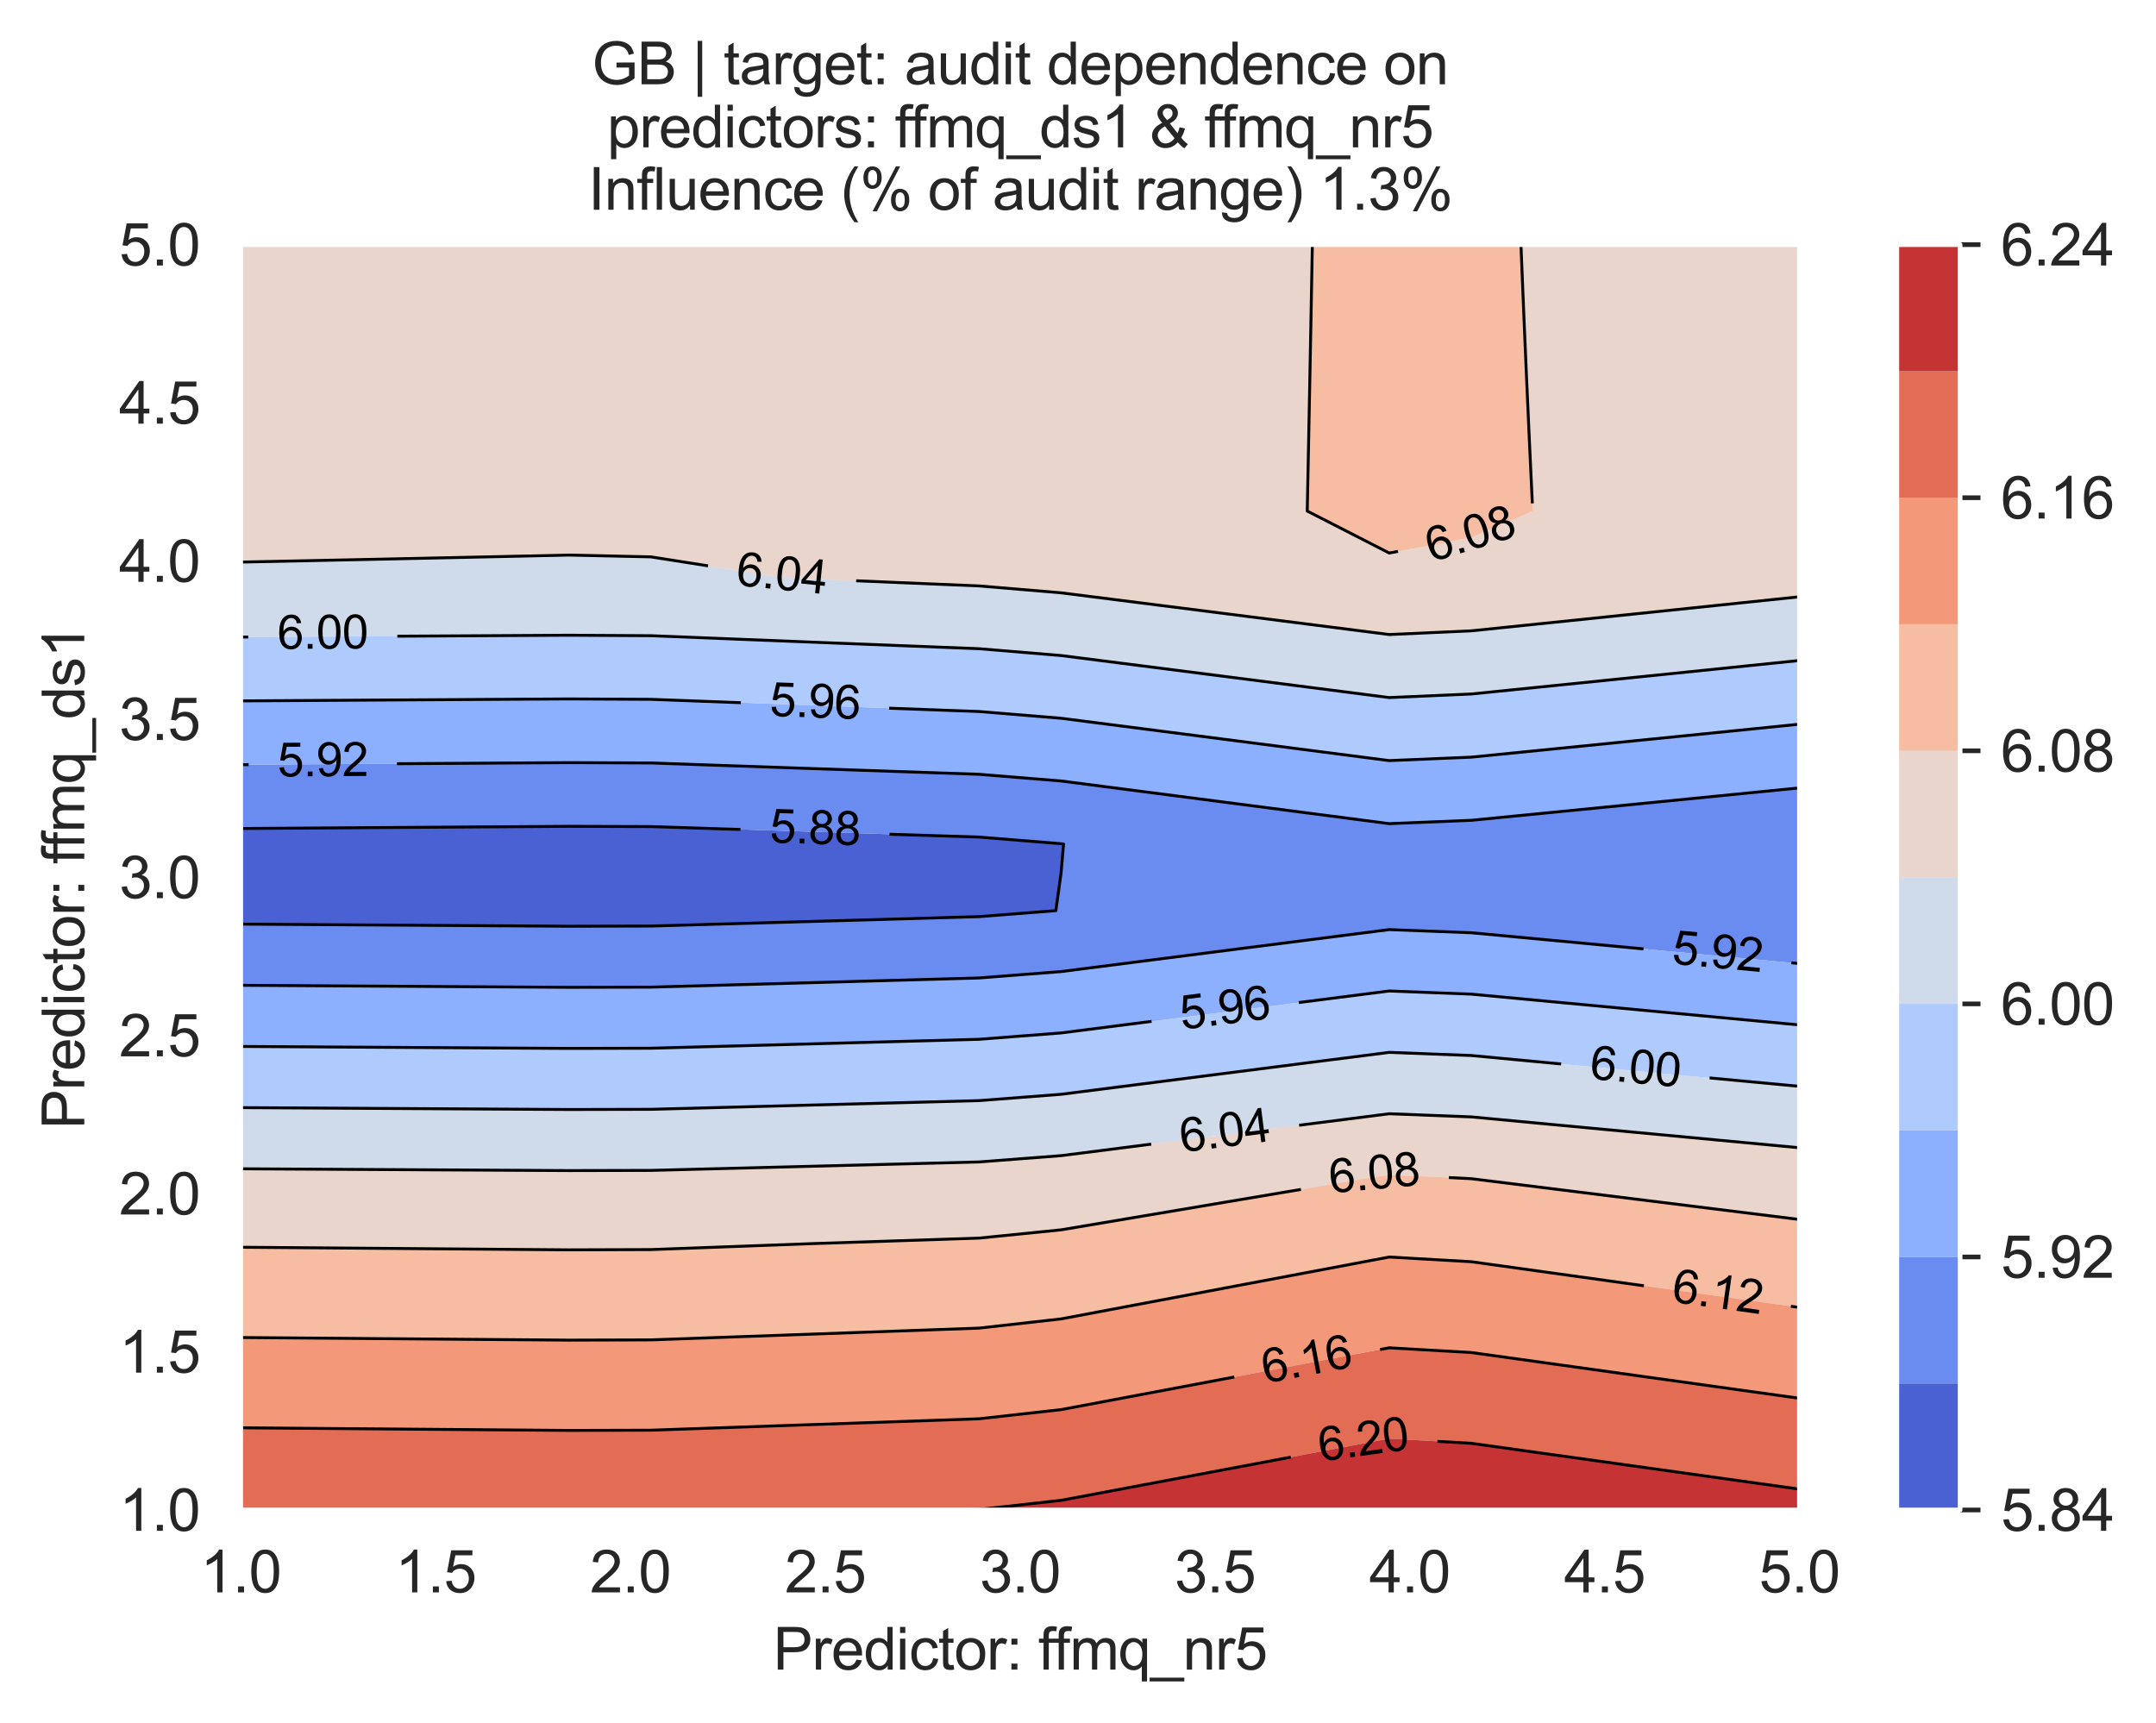 <?xml version="1.0" encoding="utf-8" standalone="no"?>
<!DOCTYPE svg PUBLIC "-//W3C//DTD SVG 1.1//EN"
  "http://www.w3.org/Graphics/SVG/1.1/DTD/svg11.dtd">
<svg xmlns:xlink="http://www.w3.org/1999/xlink" width="370.48pt" height="296.096pt" viewBox="0 0 370.48 296.096" xmlns="http://www.w3.org/2000/svg" version="1.1">
 <defs>
  <style type="text/css">*{stroke-linejoin: round; stroke-linecap: butt}</style>
 </defs>
 <g id="figure_1">
  <g id="patch_1">
   <path d="M 0 296.096 
L 370.48 296.096 
L 370.48 0 
L 0 0 
z
" style="fill: #ffffff"/>
  </g>
  <g id="axes_1">
   <g id="patch_2">
    <path d="M 41.367 259.483 
L 309.207 259.483 
L 309.207 42.043 
L 41.367 42.043 
z
" style="fill: #eaeaf2"/>
   </g>
   <g id="matplotlib.axis_1">
    <g id="xtick_1">
     <g id="line2d_1">
      <path d="M 41.367 259.483 
L 41.367 42.043 
" clip-path="url(#pf0ca39f2b5)" style="fill: none; stroke: #ffffff; stroke-width: 0.8; stroke-linecap: round"/>
     </g>
     <g id="text_1">
      <!-- 1.0 -->
      <g style="fill: #262626" transform="translate(34.417 273.641)scale(0.1 -0.1)">
       <defs>
        <path id="ArialMT-31" d="M 2384 0 
L 1822 0 
L 1822 3584 
Q 1619 3391 1289 3197 
Q 959 3003 697 2906 
L 697 3450 
Q 1169 3672 1522 3987 
Q 1875 4303 2022 4600 
L 2384 4600 
L 2384 0 
z
" transform="scale(0.016)"/>
        <path id="ArialMT-2e" d="M 581 0 
L 581 641 
L 1222 641 
L 1222 0 
L 581 0 
z
" transform="scale(0.016)"/>
        <path id="ArialMT-30" d="M 266 2259 
Q 266 3072 433 3567 
Q 600 4063 929 4331 
Q 1259 4600 1759 4600 
Q 2128 4600 2406 4451 
Q 2684 4303 2865 4023 
Q 3047 3744 3150 3342 
Q 3253 2941 3253 2259 
Q 3253 1453 3087 958 
Q 2922 463 2592 192 
Q 2263 -78 1759 -78 
Q 1097 -78 719 397 
Q 266 969 266 2259 
z
M 844 2259 
Q 844 1131 1108 757 
Q 1372 384 1759 384 
Q 2147 384 2411 759 
Q 2675 1134 2675 2259 
Q 2675 3391 2411 3762 
Q 2147 4134 1753 4134 
Q 1366 4134 1134 3806 
Q 844 3388 844 2259 
z
" transform="scale(0.016)"/>
       </defs>
       <use xlink:href="#ArialMT-31"/>
       <use xlink:href="#ArialMT-2e" x="55.615"/>
       <use xlink:href="#ArialMT-30" x="83.398"/>
      </g>
     </g>
    </g>
    <g id="xtick_2">
     <g id="line2d_2">
      <path d="M 74.847 259.483 
L 74.847 42.043 
" clip-path="url(#pf0ca39f2b5)" style="fill: none; stroke: #ffffff; stroke-width: 0.8; stroke-linecap: round"/>
     </g>
     <g id="text_2">
      <!-- 1.5 -->
      <g style="fill: #262626" transform="translate(67.897 273.641)scale(0.1 -0.1)">
       <defs>
        <path id="ArialMT-35" d="M 266 1200 
L 856 1250 
Q 922 819 1161 601 
Q 1400 384 1738 384 
Q 2144 384 2425 690 
Q 2706 997 2706 1503 
Q 2706 1984 2436 2262 
Q 2166 2541 1728 2541 
Q 1456 2541 1237 2417 
Q 1019 2294 894 2097 
L 366 2166 
L 809 4519 
L 3088 4519 
L 3088 3981 
L 1259 3981 
L 1013 2750 
Q 1425 3038 1878 3038 
Q 2478 3038 2890 2622 
Q 3303 2206 3303 1553 
Q 3303 931 2941 478 
Q 2500 -78 1738 -78 
Q 1113 -78 717 272 
Q 322 622 266 1200 
z
" transform="scale(0.016)"/>
       </defs>
       <use xlink:href="#ArialMT-31"/>
       <use xlink:href="#ArialMT-2e" x="55.615"/>
       <use xlink:href="#ArialMT-35" x="83.398"/>
      </g>
     </g>
    </g>
    <g id="xtick_3">
     <g id="line2d_3">
      <path d="M 108.327 259.483 
L 108.327 42.043 
" clip-path="url(#pf0ca39f2b5)" style="fill: none; stroke: #ffffff; stroke-width: 0.8; stroke-linecap: round"/>
     </g>
     <g id="text_3">
      <!-- 2.0 -->
      <g style="fill: #262626" transform="translate(101.377 273.641)scale(0.1 -0.1)">
       <defs>
        <path id="ArialMT-32" d="M 3222 541 
L 3222 0 
L 194 0 
Q 188 203 259 391 
Q 375 700 629 1000 
Q 884 1300 1366 1694 
Q 2113 2306 2375 2664 
Q 2638 3022 2638 3341 
Q 2638 3675 2398 3904 
Q 2159 4134 1775 4134 
Q 1369 4134 1125 3890 
Q 881 3647 878 3216 
L 300 3275 
Q 359 3922 746 4261 
Q 1134 4600 1788 4600 
Q 2447 4600 2831 4234 
Q 3216 3869 3216 3328 
Q 3216 3053 3103 2787 
Q 2991 2522 2730 2228 
Q 2469 1934 1863 1422 
Q 1356 997 1212 845 
Q 1069 694 975 541 
L 3222 541 
z
" transform="scale(0.016)"/>
       </defs>
       <use xlink:href="#ArialMT-32"/>
       <use xlink:href="#ArialMT-2e" x="55.615"/>
       <use xlink:href="#ArialMT-30" x="83.398"/>
      </g>
     </g>
    </g>
    <g id="xtick_4">
     <g id="line2d_4">
      <path d="M 141.807 259.483 
L 141.807 42.043 
" clip-path="url(#pf0ca39f2b5)" style="fill: none; stroke: #ffffff; stroke-width: 0.8; stroke-linecap: round"/>
     </g>
     <g id="text_4">
      <!-- 2.5 -->
      <g style="fill: #262626" transform="translate(134.857 273.641)scale(0.1 -0.1)">
       <use xlink:href="#ArialMT-32"/>
       <use xlink:href="#ArialMT-2e" x="55.615"/>
       <use xlink:href="#ArialMT-35" x="83.398"/>
      </g>
     </g>
    </g>
    <g id="xtick_5">
     <g id="line2d_5">
      <path d="M 175.287 259.483 
L 175.287 42.043 
" clip-path="url(#pf0ca39f2b5)" style="fill: none; stroke: #ffffff; stroke-width: 0.8; stroke-linecap: round"/>
     </g>
     <g id="text_5">
      <!-- 3.0 -->
      <g style="fill: #262626" transform="translate(168.337 273.641)scale(0.1 -0.1)">
       <defs>
        <path id="ArialMT-33" d="M 269 1209 
L 831 1284 
Q 928 806 1161 595 
Q 1394 384 1728 384 
Q 2125 384 2398 659 
Q 2672 934 2672 1341 
Q 2672 1728 2419 1979 
Q 2166 2231 1775 2231 
Q 1616 2231 1378 2169 
L 1441 2663 
Q 1497 2656 1531 2656 
Q 1891 2656 2178 2843 
Q 2466 3031 2466 3422 
Q 2466 3731 2256 3934 
Q 2047 4138 1716 4138 
Q 1388 4138 1169 3931 
Q 950 3725 888 3313 
L 325 3413 
Q 428 3978 793 4289 
Q 1159 4600 1703 4600 
Q 2078 4600 2393 4439 
Q 2709 4278 2876 4000 
Q 3044 3722 3044 3409 
Q 3044 3113 2884 2869 
Q 2725 2625 2413 2481 
Q 2819 2388 3044 2092 
Q 3269 1797 3269 1353 
Q 3269 753 2831 336 
Q 2394 -81 1725 -81 
Q 1122 -81 723 278 
Q 325 638 269 1209 
z
" transform="scale(0.016)"/>
       </defs>
       <use xlink:href="#ArialMT-33"/>
       <use xlink:href="#ArialMT-2e" x="55.615"/>
       <use xlink:href="#ArialMT-30" x="83.398"/>
      </g>
     </g>
    </g>
    <g id="xtick_6">
     <g id="line2d_6">
      <path d="M 208.767 259.483 
L 208.767 42.043 
" clip-path="url(#pf0ca39f2b5)" style="fill: none; stroke: #ffffff; stroke-width: 0.8; stroke-linecap: round"/>
     </g>
     <g id="text_6">
      <!-- 3.5 -->
      <g style="fill: #262626" transform="translate(201.817 273.641)scale(0.1 -0.1)">
       <use xlink:href="#ArialMT-33"/>
       <use xlink:href="#ArialMT-2e" x="55.615"/>
       <use xlink:href="#ArialMT-35" x="83.398"/>
      </g>
     </g>
    </g>
    <g id="xtick_7">
     <g id="line2d_7">
      <path d="M 242.247 259.483 
L 242.247 42.043 
" clip-path="url(#pf0ca39f2b5)" style="fill: none; stroke: #ffffff; stroke-width: 0.8; stroke-linecap: round"/>
     </g>
     <g id="text_7">
      <!-- 4.0 -->
      <g style="fill: #262626" transform="translate(235.297 273.641)scale(0.1 -0.1)">
       <defs>
        <path id="ArialMT-34" d="M 2069 0 
L 2069 1097 
L 81 1097 
L 81 1613 
L 2172 4581 
L 2631 4581 
L 2631 1613 
L 3250 1613 
L 3250 1097 
L 2631 1097 
L 2631 0 
L 2069 0 
z
M 2069 1613 
L 2069 3678 
L 634 1613 
L 2069 1613 
z
" transform="scale(0.016)"/>
       </defs>
       <use xlink:href="#ArialMT-34"/>
       <use xlink:href="#ArialMT-2e" x="55.615"/>
       <use xlink:href="#ArialMT-30" x="83.398"/>
      </g>
     </g>
    </g>
    <g id="xtick_8">
     <g id="line2d_8">
      <path d="M 275.727 259.483 
L 275.727 42.043 
" clip-path="url(#pf0ca39f2b5)" style="fill: none; stroke: #ffffff; stroke-width: 0.8; stroke-linecap: round"/>
     </g>
     <g id="text_8">
      <!-- 4.5 -->
      <g style="fill: #262626" transform="translate(268.777 273.641)scale(0.1 -0.1)">
       <use xlink:href="#ArialMT-34"/>
       <use xlink:href="#ArialMT-2e" x="55.615"/>
       <use xlink:href="#ArialMT-35" x="83.398"/>
      </g>
     </g>
    </g>
    <g id="xtick_9">
     <g id="line2d_9">
      <path d="M 309.207 259.483 
L 309.207 42.043 
" clip-path="url(#pf0ca39f2b5)" style="fill: none; stroke: #ffffff; stroke-width: 0.8; stroke-linecap: round"/>
     </g>
     <g id="text_9">
      <!-- 5.0 -->
      <g style="fill: #262626" transform="translate(302.257 273.641)scale(0.1 -0.1)">
       <use xlink:href="#ArialMT-35"/>
       <use xlink:href="#ArialMT-2e" x="55.615"/>
       <use xlink:href="#ArialMT-30" x="83.398"/>
      </g>
     </g>
    </g>
    <g id="text_10">
     <!-- Predictor: ffmq_nr5 -->
     <g style="fill: #262626" transform="translate(132.861 286.908)scale(0.1 -0.1)">
      <defs>
       <path id="ArialMT-50" d="M 494 0 
L 494 4581 
L 2222 4581 
Q 2678 4581 2919 4538 
Q 3256 4481 3484 4323 
Q 3713 4166 3852 3881 
Q 3991 3597 3991 3256 
Q 3991 2672 3619 2267 
Q 3247 1863 2275 1863 
L 1100 1863 
L 1100 0 
L 494 0 
z
M 1100 2403 
L 2284 2403 
Q 2872 2403 3119 2622 
Q 3366 2841 3366 3238 
Q 3366 3525 3220 3729 
Q 3075 3934 2838 4000 
Q 2684 4041 2272 4041 
L 1100 4041 
L 1100 2403 
z
" transform="scale(0.016)"/>
       <path id="ArialMT-72" d="M 416 0 
L 416 3319 
L 922 3319 
L 922 2816 
Q 1116 3169 1280 3281 
Q 1444 3394 1641 3394 
Q 1925 3394 2219 3213 
L 2025 2691 
Q 1819 2813 1613 2813 
Q 1428 2813 1281 2702 
Q 1134 2591 1072 2394 
Q 978 2094 978 1738 
L 978 0 
L 416 0 
z
" transform="scale(0.016)"/>
       <path id="ArialMT-65" d="M 2694 1069 
L 3275 997 
Q 3138 488 2766 206 
Q 2394 -75 1816 -75 
Q 1088 -75 661 373 
Q 234 822 234 1631 
Q 234 2469 665 2931 
Q 1097 3394 1784 3394 
Q 2450 3394 2872 2941 
Q 3294 2488 3294 1666 
Q 3294 1616 3291 1516 
L 816 1516 
Q 847 969 1125 678 
Q 1403 388 1819 388 
Q 2128 388 2347 550 
Q 2566 713 2694 1069 
z
M 847 1978 
L 2700 1978 
Q 2663 2397 2488 2606 
Q 2219 2931 1791 2931 
Q 1403 2931 1139 2672 
Q 875 2413 847 1978 
z
" transform="scale(0.016)"/>
       <path id="ArialMT-64" d="M 2575 0 
L 2575 419 
Q 2259 -75 1647 -75 
Q 1250 -75 917 144 
Q 584 363 401 755 
Q 219 1147 219 1656 
Q 219 2153 384 2558 
Q 550 2963 881 3178 
Q 1213 3394 1622 3394 
Q 1922 3394 2156 3267 
Q 2391 3141 2538 2938 
L 2538 4581 
L 3097 4581 
L 3097 0 
L 2575 0 
z
M 797 1656 
Q 797 1019 1065 703 
Q 1334 388 1700 388 
Q 2069 388 2326 689 
Q 2584 991 2584 1609 
Q 2584 2291 2321 2609 
Q 2059 2928 1675 2928 
Q 1300 2928 1048 2622 
Q 797 2316 797 1656 
z
" transform="scale(0.016)"/>
       <path id="ArialMT-69" d="M 425 3934 
L 425 4581 
L 988 4581 
L 988 3934 
L 425 3934 
z
M 425 0 
L 425 3319 
L 988 3319 
L 988 0 
L 425 0 
z
" transform="scale(0.016)"/>
       <path id="ArialMT-63" d="M 2588 1216 
L 3141 1144 
Q 3050 572 2676 248 
Q 2303 -75 1759 -75 
Q 1078 -75 664 370 
Q 250 816 250 1647 
Q 250 2184 428 2587 
Q 606 2991 970 3192 
Q 1334 3394 1763 3394 
Q 2303 3394 2647 3120 
Q 2991 2847 3088 2344 
L 2541 2259 
Q 2463 2594 2264 2762 
Q 2066 2931 1784 2931 
Q 1359 2931 1093 2626 
Q 828 2322 828 1663 
Q 828 994 1084 691 
Q 1341 388 1753 388 
Q 2084 388 2306 591 
Q 2528 794 2588 1216 
z
" transform="scale(0.016)"/>
       <path id="ArialMT-74" d="M 1650 503 
L 1731 6 
Q 1494 -44 1306 -44 
Q 1000 -44 831 53 
Q 663 150 594 308 
Q 525 466 525 972 
L 525 2881 
L 113 2881 
L 113 3319 
L 525 3319 
L 525 4141 
L 1084 4478 
L 1084 3319 
L 1650 3319 
L 1650 2881 
L 1084 2881 
L 1084 941 
Q 1084 700 1114 631 
Q 1144 563 1211 522 
Q 1278 481 1403 481 
Q 1497 481 1650 503 
z
" transform="scale(0.016)"/>
       <path id="ArialMT-6f" d="M 213 1659 
Q 213 2581 725 3025 
Q 1153 3394 1769 3394 
Q 2453 3394 2887 2945 
Q 3322 2497 3322 1706 
Q 3322 1066 3130 698 
Q 2938 331 2570 128 
Q 2203 -75 1769 -75 
Q 1072 -75 642 372 
Q 213 819 213 1659 
z
M 791 1659 
Q 791 1022 1069 705 
Q 1347 388 1769 388 
Q 2188 388 2466 706 
Q 2744 1025 2744 1678 
Q 2744 2294 2464 2611 
Q 2184 2928 1769 2928 
Q 1347 2928 1069 2612 
Q 791 2297 791 1659 
z
" transform="scale(0.016)"/>
       <path id="ArialMT-3a" d="M 578 2678 
L 578 3319 
L 1219 3319 
L 1219 2678 
L 578 2678 
z
M 578 0 
L 578 641 
L 1219 641 
L 1219 0 
L 578 0 
z
" transform="scale(0.016)"/>
       <path id="ArialMT-20" transform="scale(0.016)"/>
       <path id="ArialMT-66" d="M 556 0 
L 556 2881 
L 59 2881 
L 59 3319 
L 556 3319 
L 556 3672 
Q 556 4006 616 4169 
Q 697 4388 901 4523 
Q 1106 4659 1475 4659 
Q 1713 4659 2000 4603 
L 1916 4113 
Q 1741 4144 1584 4144 
Q 1328 4144 1222 4034 
Q 1116 3925 1116 3625 
L 1116 3319 
L 1763 3319 
L 1763 2881 
L 1116 2881 
L 1116 0 
L 556 0 
z
" transform="scale(0.016)"/>
       <path id="ArialMT-6d" d="M 422 0 
L 422 3319 
L 925 3319 
L 925 2853 
Q 1081 3097 1340 3245 
Q 1600 3394 1931 3394 
Q 2300 3394 2536 3241 
Q 2772 3088 2869 2813 
Q 3263 3394 3894 3394 
Q 4388 3394 4653 3120 
Q 4919 2847 4919 2278 
L 4919 0 
L 4359 0 
L 4359 2091 
Q 4359 2428 4304 2576 
Q 4250 2725 4106 2815 
Q 3963 2906 3769 2906 
Q 3419 2906 3187 2673 
Q 2956 2441 2956 1928 
L 2956 0 
L 2394 0 
L 2394 2156 
Q 2394 2531 2256 2718 
Q 2119 2906 1806 2906 
Q 1569 2906 1367 2781 
Q 1166 2656 1075 2415 
Q 984 2175 984 1722 
L 984 0 
L 422 0 
z
" transform="scale(0.016)"/>
       <path id="ArialMT-71" d="M 2538 -1272 
L 2538 353 
Q 2406 169 2170 47 
Q 1934 -75 1669 -75 
Q 1078 -75 651 397 
Q 225 869 225 1691 
Q 225 2191 398 2587 
Q 572 2984 901 3189 
Q 1231 3394 1625 3394 
Q 2241 3394 2594 2875 
L 2594 3319 
L 3100 3319 
L 3100 -1272 
L 2538 -1272 
z
M 803 1669 
Q 803 1028 1072 708 
Q 1341 388 1716 388 
Q 2075 388 2334 692 
Q 2594 997 2594 1619 
Q 2594 2281 2320 2615 
Q 2047 2950 1678 2950 
Q 1313 2950 1058 2639 
Q 803 2328 803 1669 
z
" transform="scale(0.016)"/>
       <path id="ArialMT-5f" d="M -97 -1272 
L -97 -866 
L 3631 -866 
L 3631 -1272 
L -97 -1272 
z
" transform="scale(0.016)"/>
       <path id="ArialMT-6e" d="M 422 0 
L 422 3319 
L 928 3319 
L 928 2847 
Q 1294 3394 1984 3394 
Q 2284 3394 2536 3286 
Q 2788 3178 2913 3003 
Q 3038 2828 3088 2588 
Q 3119 2431 3119 2041 
L 3119 0 
L 2556 0 
L 2556 2019 
Q 2556 2363 2490 2533 
Q 2425 2703 2258 2804 
Q 2091 2906 1866 2906 
Q 1506 2906 1245 2678 
Q 984 2450 984 1813 
L 984 0 
L 422 0 
z
" transform="scale(0.016)"/>
      </defs>
      <use xlink:href="#ArialMT-50"/>
      <use xlink:href="#ArialMT-72" x="66.699"/>
      <use xlink:href="#ArialMT-65" x="100"/>
      <use xlink:href="#ArialMT-64" x="155.615"/>
      <use xlink:href="#ArialMT-69" x="211.23"/>
      <use xlink:href="#ArialMT-63" x="233.447"/>
      <use xlink:href="#ArialMT-74" x="283.447"/>
      <use xlink:href="#ArialMT-6f" x="311.23"/>
      <use xlink:href="#ArialMT-72" x="366.846"/>
      <use xlink:href="#ArialMT-3a" x="400.146"/>
      <use xlink:href="#ArialMT-20" x="427.93"/>
      <use xlink:href="#ArialMT-66" x="455.713"/>
      <use xlink:href="#ArialMT-66" x="481.746"/>
      <use xlink:href="#ArialMT-6d" x="509.529"/>
      <use xlink:href="#ArialMT-71" x="592.83"/>
      <use xlink:href="#ArialMT-5f" x="648.445"/>
      <use xlink:href="#ArialMT-6e" x="704.061"/>
      <use xlink:href="#ArialMT-72" x="759.676"/>
      <use xlink:href="#ArialMT-35" x="792.977"/>
     </g>
    </g>
   </g>
   <g id="matplotlib.axis_2">
    <g id="ytick_1">
     <g id="line2d_10">
      <path d="M 41.367 259.483 
L 309.207 259.483 
" clip-path="url(#pf0ca39f2b5)" style="fill: none; stroke: #ffffff; stroke-width: 0.8; stroke-linecap: round"/>
     </g>
     <g id="text_11">
      <!-- 1.0 -->
      <g style="fill: #262626" transform="translate(20.467 263.062)scale(0.1 -0.1)">
       <use xlink:href="#ArialMT-31"/>
       <use xlink:href="#ArialMT-2e" x="55.615"/>
       <use xlink:href="#ArialMT-30" x="83.398"/>
      </g>
     </g>
    </g>
    <g id="ytick_2">
     <g id="line2d_11">
      <path d="M 41.367 232.303 
L 309.207 232.303 
" clip-path="url(#pf0ca39f2b5)" style="fill: none; stroke: #ffffff; stroke-width: 0.8; stroke-linecap: round"/>
     </g>
     <g id="text_12">
      <!-- 1.5 -->
      <g style="fill: #262626" transform="translate(20.467 235.882)scale(0.1 -0.1)">
       <use xlink:href="#ArialMT-31"/>
       <use xlink:href="#ArialMT-2e" x="55.615"/>
       <use xlink:href="#ArialMT-35" x="83.398"/>
      </g>
     </g>
    </g>
    <g id="ytick_3">
     <g id="line2d_12">
      <path d="M 41.367 205.123 
L 309.207 205.123 
" clip-path="url(#pf0ca39f2b5)" style="fill: none; stroke: #ffffff; stroke-width: 0.8; stroke-linecap: round"/>
     </g>
     <g id="text_13">
      <!-- 2.0 -->
      <g style="fill: #262626" transform="translate(20.467 208.702)scale(0.1 -0.1)">
       <use xlink:href="#ArialMT-32"/>
       <use xlink:href="#ArialMT-2e" x="55.615"/>
       <use xlink:href="#ArialMT-30" x="83.398"/>
      </g>
     </g>
    </g>
    <g id="ytick_4">
     <g id="line2d_13">
      <path d="M 41.367 177.943 
L 309.207 177.943 
" clip-path="url(#pf0ca39f2b5)" style="fill: none; stroke: #ffffff; stroke-width: 0.8; stroke-linecap: round"/>
     </g>
     <g id="text_14">
      <!-- 2.5 -->
      <g style="fill: #262626" transform="translate(20.467 181.522)scale(0.1 -0.1)">
       <use xlink:href="#ArialMT-32"/>
       <use xlink:href="#ArialMT-2e" x="55.615"/>
       <use xlink:href="#ArialMT-35" x="83.398"/>
      </g>
     </g>
    </g>
    <g id="ytick_5">
     <g id="line2d_14">
      <path d="M 41.367 150.763 
L 309.207 150.763 
" clip-path="url(#pf0ca39f2b5)" style="fill: none; stroke: #ffffff; stroke-width: 0.8; stroke-linecap: round"/>
     </g>
     <g id="text_15">
      <!-- 3.0 -->
      <g style="fill: #262626" transform="translate(20.467 154.342)scale(0.1 -0.1)">
       <use xlink:href="#ArialMT-33"/>
       <use xlink:href="#ArialMT-2e" x="55.615"/>
       <use xlink:href="#ArialMT-30" x="83.398"/>
      </g>
     </g>
    </g>
    <g id="ytick_6">
     <g id="line2d_15">
      <path d="M 41.367 123.583 
L 309.207 123.583 
" clip-path="url(#pf0ca39f2b5)" style="fill: none; stroke: #ffffff; stroke-width: 0.8; stroke-linecap: round"/>
     </g>
     <g id="text_16">
      <!-- 3.5 -->
      <g style="fill: #262626" transform="translate(20.467 127.162)scale(0.1 -0.1)">
       <use xlink:href="#ArialMT-33"/>
       <use xlink:href="#ArialMT-2e" x="55.615"/>
       <use xlink:href="#ArialMT-35" x="83.398"/>
      </g>
     </g>
    </g>
    <g id="ytick_7">
     <g id="line2d_16">
      <path d="M 41.367 96.403 
L 309.207 96.403 
" clip-path="url(#pf0ca39f2b5)" style="fill: none; stroke: #ffffff; stroke-width: 0.8; stroke-linecap: round"/>
     </g>
     <g id="text_17">
      <!-- 4.0 -->
      <g style="fill: #262626" transform="translate(20.467 99.982)scale(0.1 -0.1)">
       <use xlink:href="#ArialMT-34"/>
       <use xlink:href="#ArialMT-2e" x="55.615"/>
       <use xlink:href="#ArialMT-30" x="83.398"/>
      </g>
     </g>
    </g>
    <g id="ytick_8">
     <g id="line2d_17">
      <path d="M 41.367 69.223 
L 309.207 69.223 
" clip-path="url(#pf0ca39f2b5)" style="fill: none; stroke: #ffffff; stroke-width: 0.8; stroke-linecap: round"/>
     </g>
     <g id="text_18">
      <!-- 4.5 -->
      <g style="fill: #262626" transform="translate(20.467 72.802)scale(0.1 -0.1)">
       <use xlink:href="#ArialMT-34"/>
       <use xlink:href="#ArialMT-2e" x="55.615"/>
       <use xlink:href="#ArialMT-35" x="83.398"/>
      </g>
     </g>
    </g>
    <g id="ytick_9">
     <g id="line2d_18">
      <path d="M 41.367 42.043 
L 309.207 42.043 
" clip-path="url(#pf0ca39f2b5)" style="fill: none; stroke: #ffffff; stroke-width: 0.8; stroke-linecap: round"/>
     </g>
     <g id="text_19">
      <!-- 5.0 -->
      <g style="fill: #262626" transform="translate(20.467 45.622)scale(0.1 -0.1)">
       <use xlink:href="#ArialMT-35"/>
       <use xlink:href="#ArialMT-2e" x="55.615"/>
       <use xlink:href="#ArialMT-30" x="83.398"/>
      </g>
     </g>
    </g>
    <g id="text_20">
     <!-- Predictor: ffmq_ds1 -->
     <g style="fill: #262626" transform="translate(14.48 194.025)rotate(-90)scale(0.1 -0.1)">
      <defs>
       <path id="ArialMT-73" d="M 197 991 
L 753 1078 
Q 800 744 1014 566 
Q 1228 388 1613 388 
Q 2000 388 2187 545 
Q 2375 703 2375 916 
Q 2375 1106 2209 1216 
Q 2094 1291 1634 1406 
Q 1016 1563 777 1677 
Q 538 1791 414 1992 
Q 291 2194 291 2438 
Q 291 2659 392 2848 
Q 494 3038 669 3163 
Q 800 3259 1026 3326 
Q 1253 3394 1513 3394 
Q 1903 3394 2198 3281 
Q 2494 3169 2634 2976 
Q 2775 2784 2828 2463 
L 2278 2388 
Q 2241 2644 2061 2787 
Q 1881 2931 1553 2931 
Q 1166 2931 1000 2803 
Q 834 2675 834 2503 
Q 834 2394 903 2306 
Q 972 2216 1119 2156 
Q 1203 2125 1616 2013 
Q 2213 1853 2448 1751 
Q 2684 1650 2818 1456 
Q 2953 1263 2953 975 
Q 2953 694 2789 445 
Q 2625 197 2315 61 
Q 2006 -75 1616 -75 
Q 969 -75 630 194 
Q 291 463 197 991 
z
" transform="scale(0.016)"/>
      </defs>
      <use xlink:href="#ArialMT-50"/>
      <use xlink:href="#ArialMT-72" x="66.699"/>
      <use xlink:href="#ArialMT-65" x="100"/>
      <use xlink:href="#ArialMT-64" x="155.615"/>
      <use xlink:href="#ArialMT-69" x="211.23"/>
      <use xlink:href="#ArialMT-63" x="233.447"/>
      <use xlink:href="#ArialMT-74" x="283.447"/>
      <use xlink:href="#ArialMT-6f" x="311.23"/>
      <use xlink:href="#ArialMT-72" x="366.846"/>
      <use xlink:href="#ArialMT-3a" x="400.146"/>
      <use xlink:href="#ArialMT-20" x="427.93"/>
      <use xlink:href="#ArialMT-66" x="455.713"/>
      <use xlink:href="#ArialMT-66" x="481.746"/>
      <use xlink:href="#ArialMT-6d" x="509.529"/>
      <use xlink:href="#ArialMT-71" x="592.83"/>
      <use xlink:href="#ArialMT-5f" x="648.445"/>
      <use xlink:href="#ArialMT-64" x="704.061"/>
      <use xlink:href="#ArialMT-73" x="759.676"/>
      <use xlink:href="#ArialMT-31" x="809.676"/>
     </g>
    </g>
   </g>
   <g id="PathCollection_1">
    <path d="M 55.464 158.896 
L 69.561 158.987 
L 83.658 159.078 
L 97.755 159.169 
L 111.851 159.136 
L 125.948 158.733 
L 140.045 158.33 
L 154.142 157.925 
L 168.239 157.519 
L 181.436 156.485 
L 182.336 149.992 
L 182.757 145.041 
L 182.336 144.986 
L 168.239 143.846 
L 154.142 143.399 
L 140.045 142.95 
L 125.948 142.498 
L 111.851 142.042 
L 97.755 141.998 
L 83.658 142.092 
L 69.561 142.186 
L 55.464 142.28 
L 41.367 142.374 
L 41.367 145.041 
L 41.367 156.485 
L 41.367 158.805 
z
" clip-path="url(#pf0ca39f2b5)" style="fill: #4961d2"/>
   </g>
   <g id="PathCollection_2">
    <path d="M 55.464 169.404 
L 69.561 169.491 
L 83.658 169.579 
L 97.755 169.666 
L 111.851 169.634 
L 125.948 169.241 
L 140.045 168.848 
L 154.142 168.453 
L 168.239 168.058 
L 169.892 167.929 
L 182.336 166.959 
L 196.432 165.156 
L 210.529 163.353 
L 224.626 161.55 
L 238.723 159.746 
L 252.82 160.287 
L 266.917 161.609 
L 281.014 162.932 
L 295.11 164.255 
L 309.207 165.578 
L 309.207 156.485 
L 309.207 145.041 
L 309.207 135.394 
L 295.11 136.796 
L 281.014 138.192 
L 266.917 139.582 
L 252.82 140.965 
L 238.723 141.538 
L 224.626 139.699 
L 210.529 137.864 
L 196.432 136.033 
L 182.336 134.207 
L 174.854 133.597 
L 168.239 133.056 
L 154.142 132.574 
L 140.045 132.089 
L 125.948 131.601 
L 111.851 131.109 
L 97.755 131.052 
L 83.658 131.141 
L 69.561 131.23 
L 55.464 131.32 
L 41.367 131.409 
L 41.367 133.597 
L 41.367 142.374 
L 55.464 142.28 
L 69.561 142.186 
L 83.658 142.092 
L 97.755 141.998 
L 111.851 142.042 
L 125.948 142.498 
L 140.045 142.95 
L 154.142 143.399 
L 168.239 143.846 
L 182.336 144.986 
L 182.757 145.041 
L 182.336 149.992 
L 181.436 156.485 
L 168.239 157.519 
L 154.142 157.925 
L 140.045 158.33 
L 125.948 158.733 
L 111.851 159.136 
L 97.755 159.169 
L 83.658 159.078 
L 69.561 158.987 
L 55.464 158.896 
L 41.367 158.805 
L 41.367 167.929 
L 41.367 169.316 
z
" clip-path="url(#pf0ca39f2b5)" style="fill: #6a8bef"/>
   </g>
   <g id="PathCollection_3">
    <path d="M 55.464 179.912 
L 69.561 179.996 
L 83.658 180.08 
L 97.755 180.164 
L 111.851 180.131 
L 125.948 179.749 
L 139.756 179.374 
L 140.045 179.366 
L 154.142 178.982 
L 168.239 178.597 
L 182.336 177.504 
L 196.432 175.702 
L 210.529 173.899 
L 224.626 172.097 
L 238.723 170.294 
L 252.82 170.836 
L 266.917 172.159 
L 281.014 173.483 
L 295.11 174.807 
L 309.207 176.131 
L 309.207 167.929 
L 309.207 165.578 
L 295.11 164.255 
L 281.014 162.932 
L 266.917 161.609 
L 252.82 160.287 
L 238.723 159.746 
L 224.626 161.55 
L 210.529 163.353 
L 196.432 165.156 
L 182.336 166.959 
L 169.892 167.929 
L 168.239 168.058 
L 154.142 168.453 
L 140.045 168.848 
L 125.948 169.241 
L 111.851 169.634 
L 97.755 169.666 
L 83.658 169.579 
L 69.561 169.491 
L 55.464 169.404 
L 41.367 169.316 
L 41.367 179.374 
L 41.367 179.827 
z
" clip-path="url(#pf0ca39f2b5)" style="fill: #8caffe"/>
    <path d="M 182.336 134.207 
L 196.432 136.033 
L 210.529 137.864 
L 224.626 139.699 
L 238.723 141.538 
L 252.82 140.965 
L 266.917 139.582 
L 281.014 138.192 
L 295.11 136.796 
L 309.207 135.394 
L 309.207 133.597 
L 309.207 124.447 
L 295.11 125.873 
L 281.014 127.292 
L 266.917 128.705 
L 252.82 130.112 
L 238.723 130.706 
L 224.626 128.88 
L 210.529 127.059 
L 196.432 125.242 
L 182.336 123.429 
L 168.239 122.267 
L 165.123 122.153 
L 154.142 121.749 
L 140.045 121.228 
L 125.948 120.703 
L 111.851 120.175 
L 97.755 120.106 
L 83.658 120.19 
L 69.561 120.275 
L 55.464 120.359 
L 41.367 120.444 
L 41.367 122.153 
L 41.367 131.409 
L 55.464 131.32 
L 69.561 131.23 
L 83.658 131.141 
L 97.755 131.052 
L 111.851 131.109 
L 125.948 131.601 
L 140.045 132.089 
L 154.142 132.574 
L 168.239 133.056 
L 174.854 133.597 
z
" clip-path="url(#pf0ca39f2b5)" style="fill: #8caffe"/>
   </g>
   <g id="PathCollection_4">
    <path d="M 55.464 190.419 
L 69.561 190.5 
L 83.658 190.581 
L 97.755 190.661 
L 111.851 190.629 
L 125.948 190.257 
L 140.045 189.884 
L 154.142 189.51 
L 168.239 189.136 
L 182.336 188.048 
L 196.432 186.247 
L 210.529 184.446 
L 224.626 182.644 
L 238.723 180.842 
L 252.82 181.384 
L 266.917 182.709 
L 281.014 184.034 
L 295.11 185.358 
L 309.207 186.684 
L 309.207 179.374 
L 309.207 176.131 
L 295.11 174.807 
L 281.014 173.483 
L 266.917 172.159 
L 252.82 170.836 
L 238.723 170.294 
L 224.626 172.097 
L 210.529 173.899 
L 196.432 175.702 
L 182.336 177.504 
L 168.239 178.597 
L 154.142 178.982 
L 140.045 179.366 
L 139.756 179.374 
L 125.948 179.749 
L 111.851 180.131 
L 97.755 180.164 
L 83.658 180.08 
L 69.561 179.996 
L 55.464 179.912 
L 41.367 179.827 
L 41.367 190.339 
z
" clip-path="url(#pf0ca39f2b5)" style="fill: #afcafc"/>
    <path d="M 168.239 122.267 
L 182.336 123.429 
L 196.432 125.242 
L 210.529 127.059 
L 224.626 128.88 
L 238.723 130.706 
L 252.82 130.112 
L 266.917 128.705 
L 281.014 127.292 
L 295.11 125.873 
L 309.207 124.447 
L 309.207 122.153 
L 309.207 113.5 
L 295.11 114.949 
L 281.014 116.392 
L 266.917 117.829 
L 252.82 119.259 
L 238.723 119.874 
L 224.626 118.062 
L 210.529 116.253 
L 196.432 114.45 
L 182.336 112.65 
L 168.239 111.477 
L 154.142 110.924 
L 148.676 110.708 
L 140.045 110.367 
L 125.948 109.806 
L 111.851 109.242 
L 97.755 109.16 
L 83.658 109.24 
L 69.561 109.319 
L 55.464 109.399 
L 41.367 109.479 
L 41.367 110.708 
L 41.367 120.444 
L 55.464 120.359 
L 69.561 120.275 
L 83.658 120.19 
L 97.755 120.106 
L 111.851 120.175 
L 125.948 120.703 
L 140.045 121.228 
L 154.142 121.749 
L 165.123 122.153 
z
" clip-path="url(#pf0ca39f2b5)" style="fill: #afcafc"/>
   </g>
   <g id="PathCollection_5">
    <path d="M 55.464 200.927 
L 69.561 201.005 
L 83.658 201.082 
L 97.755 201.159 
L 111.851 201.126 
L 125.948 200.765 
L 140.045 200.402 
L 154.142 200.039 
L 168.239 199.675 
L 182.336 198.592 
L 196.432 196.792 
L 210.529 194.992 
L 224.626 193.191 
L 238.723 191.39 
L 252.82 191.933 
L 266.917 193.259 
L 281.014 194.584 
L 295.11 195.91 
L 309.207 197.237 
L 309.207 190.818 
L 309.207 186.684 
L 295.11 185.358 
L 281.014 184.034 
L 266.917 182.709 
L 252.82 181.384 
L 238.723 180.842 
L 224.626 182.644 
L 210.529 184.446 
L 196.432 186.247 
L 182.336 188.048 
L 168.239 189.136 
L 154.142 189.51 
L 140.045 189.884 
L 125.948 190.257 
L 111.851 190.629 
L 97.755 190.661 
L 83.658 190.581 
L 69.561 190.5 
L 55.464 190.419 
L 41.367 190.339 
L 41.367 190.818 
L 41.367 200.85 
z
" clip-path="url(#pf0ca39f2b5)" style="fill: #cfdaea"/>
    <path d="M 154.142 110.924 
L 168.239 111.477 
L 182.336 112.65 
L 196.432 114.45 
L 210.529 116.253 
L 224.626 118.062 
L 238.723 119.874 
L 252.82 119.259 
L 266.917 117.829 
L 281.014 116.392 
L 295.11 114.949 
L 309.207 113.5 
L 309.207 110.708 
L 309.207 102.552 
L 295.11 104.025 
L 281.014 105.492 
L 266.917 106.952 
L 252.82 108.406 
L 238.723 109.042 
L 224.626 107.243 
L 210.529 105.448 
L 196.432 103.658 
L 182.336 101.872 
L 168.239 100.688 
L 154.142 100.099 
L 140.045 99.506 
L 134.32 99.264 
L 125.948 97.911 
L 111.851 95.695 
L 97.755 95.387 
L 83.658 95.696 
L 69.561 96 
L 55.464 96.298 
L 41.367 96.591 
L 41.367 99.264 
L 41.367 109.479 
L 55.464 109.399 
L 69.561 109.319 
L 83.658 109.24 
L 97.755 109.16 
L 111.851 109.242 
L 125.948 109.806 
L 140.045 110.367 
L 148.676 110.708 
z
" clip-path="url(#pf0ca39f2b5)" style="fill: #cfdaea"/>
   </g>
   <g id="PathCollection_6">
    <path d="M 55.464 214.442 
L 69.561 214.555 
L 83.658 214.667 
L 97.755 214.779 
L 111.851 214.733 
L 125.948 214.214 
L 139.682 213.706 
L 140.045 213.694 
L 154.142 213.228 
L 168.239 212.761 
L 182.336 211.34 
L 196.432 208.965 
L 210.529 206.588 
L 224.626 204.211 
L 236.184 202.262 
L 238.723 201.938 
L 247.118 202.262 
L 252.82 202.553 
L 266.917 204.305 
L 281.014 206.058 
L 295.11 207.811 
L 309.207 209.564 
L 309.207 202.262 
L 309.207 197.237 
L 295.11 195.91 
L 281.014 194.584 
L 266.917 193.259 
L 252.82 191.933 
L 238.723 191.39 
L 224.626 193.191 
L 210.529 194.992 
L 196.432 196.792 
L 182.336 198.592 
L 168.239 199.675 
L 154.142 200.039 
L 140.045 200.402 
L 125.948 200.765 
L 111.851 201.126 
L 97.755 201.159 
L 83.658 201.082 
L 69.561 201.005 
L 55.464 200.927 
L 41.367 200.85 
L 41.367 202.262 
L 41.367 213.706 
L 41.367 214.33 
z
" clip-path="url(#pf0ca39f2b5)" style="fill: #e9d5cb"/>
    <path d="M 140.045 99.506 
L 154.142 100.099 
L 168.239 100.688 
L 182.336 101.872 
L 196.432 103.658 
L 210.529 105.448 
L 224.626 107.243 
L 238.723 109.042 
L 252.82 108.406 
L 266.917 106.952 
L 281.014 105.492 
L 295.11 104.025 
L 309.207 102.552 
L 309.207 99.264 
L 309.207 87.82 
L 309.207 76.376 
L 309.207 64.932 
L 309.207 53.487 
L 309.207 42.043 
L 295.11 42.043 
L 281.014 42.043 
L 266.917 42.043 
L 261.353 42.043 
L 261.824 53.487 
L 262.317 64.932 
L 262.834 76.376 
L 263.375 87.82 
L 252.82 92.363 
L 238.723 95.037 
L 224.633 87.82 
L 224.86 76.376 
L 225.082 64.932 
L 225.3 53.487 
L 225.513 42.043 
L 224.626 42.043 
L 210.529 42.043 
L 196.432 42.043 
L 182.336 42.043 
L 168.239 42.043 
L 154.142 42.043 
L 140.045 42.043 
L 125.948 42.043 
L 111.851 42.043 
L 97.755 42.043 
L 83.658 42.043 
L 69.561 42.043 
L 55.464 42.043 
L 41.367 42.043 
L 41.367 53.487 
L 41.367 64.932 
L 41.367 76.376 
L 41.367 87.82 
L 41.367 96.591 
L 55.464 96.298 
L 69.561 96 
L 83.658 95.696 
L 97.755 95.387 
L 111.851 95.695 
L 125.948 97.911 
L 134.32 99.264 
z
" clip-path="url(#pf0ca39f2b5)" style="fill: #e9d5cb"/>
   </g>
   <g id="PathCollection_7">
    <path d="M 55.464 229.957 
L 69.561 230.069 
L 83.658 230.181 
L 97.755 230.293 
L 111.851 230.251 
L 125.948 229.747 
L 140.045 229.242 
L 154.142 228.735 
L 168.239 228.228 
L 182.336 226.646 
L 190.271 225.15 
L 196.432 223.989 
L 210.529 221.331 
L 224.626 218.672 
L 238.723 216.013 
L 252.82 216.82 
L 266.917 218.784 
L 281.014 220.748 
L 295.11 222.713 
L 309.207 224.679 
L 309.207 213.706 
L 309.207 209.564 
L 295.11 207.811 
L 281.014 206.058 
L 266.917 204.305 
L 252.82 202.553 
L 247.118 202.262 
L 238.723 201.938 
L 236.184 202.262 
L 224.626 204.211 
L 210.529 206.588 
L 196.432 208.965 
L 182.336 211.34 
L 168.239 212.761 
L 154.142 213.228 
L 140.045 213.694 
L 139.682 213.706 
L 125.948 214.214 
L 111.851 214.733 
L 97.755 214.779 
L 83.658 214.667 
L 69.561 214.555 
L 55.464 214.442 
L 41.367 214.33 
L 41.367 225.15 
L 41.367 229.845 
z
" clip-path="url(#pf0ca39f2b5)" style="fill: #f6bda2"/>
    <path d="M 238.723 95.037 
L 252.82 92.363 
L 263.375 87.82 
L 262.834 76.376 
L 262.317 64.932 
L 261.824 53.487 
L 261.353 42.043 
L 252.82 42.043 
L 238.723 42.043 
L 225.513 42.043 
L 225.3 53.487 
L 225.082 64.932 
L 224.86 76.376 
L 224.633 87.82 
z
" clip-path="url(#pf0ca39f2b5)" style="fill: #f6bda2"/>
   </g>
   <g id="PathCollection_8">
    <path d="M 55.464 245.471 
L 69.561 245.583 
L 83.658 245.696 
L 97.755 245.808 
L 111.851 245.77 
L 125.948 245.281 
L 140.045 244.791 
L 154.142 244.3 
L 168.239 243.808 
L 182.336 242.235 
L 196.432 239.581 
L 210.529 236.926 
L 212.287 236.595 
L 224.626 234.27 
L 238.723 231.613 
L 252.82 232.423 
L 266.917 234.389 
L 281.014 236.355 
L 282.729 236.595 
L 295.11 238.322 
L 309.207 240.29 
L 309.207 236.595 
L 309.207 225.15 
L 309.207 224.679 
L 295.11 222.713 
L 281.014 220.748 
L 266.917 218.784 
L 252.82 216.82 
L 238.723 216.013 
L 224.626 218.672 
L 210.529 221.331 
L 196.432 223.989 
L 190.271 225.15 
L 182.336 226.646 
L 168.239 228.228 
L 154.142 228.735 
L 140.045 229.242 
L 125.948 229.747 
L 111.851 230.251 
L 97.755 230.293 
L 83.658 230.181 
L 69.561 230.069 
L 55.464 229.957 
L 41.367 229.845 
L 41.367 236.595 
L 41.367 245.359 
z
" clip-path="url(#pf0ca39f2b5)" style="fill: #f4987a"/>
   </g>
   <g id="PathCollection_9">
    <path d="M 55.464 259.483 
L 69.561 259.483 
L 83.658 259.483 
L 97.755 259.483 
L 111.851 259.483 
L 125.948 259.483 
L 140.045 259.483 
L 154.142 259.483 
L 165.418 259.483 
L 168.239 259.388 
L 182.336 257.824 
L 196.432 255.173 
L 210.529 252.521 
L 224.626 249.867 
L 234.339 248.039 
L 238.723 247.213 
L 252.82 248.026 
L 252.916 248.039 
L 266.917 249.994 
L 281.014 251.962 
L 295.11 253.932 
L 309.207 255.902 
L 309.207 248.039 
L 309.207 240.29 
L 295.11 238.322 
L 282.729 236.595 
L 281.014 236.355 
L 266.917 234.389 
L 252.82 232.423 
L 238.723 231.613 
L 224.626 234.27 
L 212.287 236.595 
L 210.529 236.926 
L 196.432 239.581 
L 182.336 242.235 
L 168.239 243.808 
L 154.142 244.3 
L 140.045 244.791 
L 125.948 245.281 
L 111.851 245.77 
L 97.755 245.808 
L 83.658 245.696 
L 69.561 245.583 
L 55.464 245.471 
L 41.367 245.359 
L 41.367 248.039 
L 41.367 259.483 
z
" clip-path="url(#pf0ca39f2b5)" style="fill: #e36c55"/>
   </g>
   <g id="PathCollection_10">
    <path d="M 168.239 259.483 
L 182.336 259.483 
L 196.432 259.483 
L 210.529 259.483 
L 224.626 259.483 
L 238.723 259.483 
L 252.82 259.483 
L 266.917 259.483 
L 281.014 259.483 
L 295.11 259.483 
L 309.207 259.483 
L 309.207 255.902 
L 295.11 253.932 
L 281.014 251.962 
L 266.917 249.994 
L 252.916 248.039 
L 252.82 248.026 
L 238.723 247.213 
L 234.339 248.039 
L 224.626 249.867 
L 210.529 252.521 
L 196.432 255.173 
L 182.336 257.824 
L 168.239 259.388 
L 165.418 259.483 
z
" clip-path="url(#pf0ca39f2b5)" style="fill: #c53334"/>
   </g>
   <g id="PathCollection_11"/>
   <g id="PathCollection_12">
    <path d="M 41.367 142.374 
L 55.464 142.28 
L 69.561 142.186 
L 83.658 142.092 
L 97.755 141.998 
L 111.851 142.042 
L 125.948 142.498 
L 127.239 142.539 
" clip-path="url(#pf0ca39f2b5)" style="fill: none; stroke: #000000; stroke-width: 0.5"/>
    <path d="M 152.851 143.358 
L 154.142 143.399 
L 168.239 143.846 
L 182.336 144.986 
L 182.757 145.041 
L 182.336 149.992 
L 181.436 156.485 
L 168.239 157.519 
L 154.142 157.925 
L 140.045 158.33 
L 125.948 158.733 
L 111.851 159.136 
L 97.755 159.169 
L 83.658 159.078 
L 69.561 158.987 
L 55.464 158.896 
L 41.367 158.805 
" clip-path="url(#pf0ca39f2b5)" style="fill: none; stroke: #000000; stroke-width: 0.5"/>
   </g>
   <g id="PathCollection_13">
    <path d="M 309.207 165.578 
L 307.805 165.446 
" clip-path="url(#pf0ca39f2b5)" style="fill: none; stroke: #000000; stroke-width: 0.5"/>
    <path d="M 282.416 163.063 
L 281.014 162.932 
L 266.917 161.609 
L 252.82 160.287 
L 238.723 159.746 
L 224.626 161.55 
L 210.529 163.353 
L 196.432 165.156 
L 182.336 166.959 
L 169.892 167.929 
L 168.239 168.058 
L 154.142 168.453 
L 140.045 168.848 
L 125.948 169.241 
L 111.851 169.634 
L 97.755 169.666 
L 83.658 169.579 
L 69.561 169.491 
L 55.464 169.404 
L 41.367 169.316 
" clip-path="url(#pf0ca39f2b5)" style="fill: none; stroke: #000000; stroke-width: 0.5"/>
    <path d="M 41.367 131.409 
L 42.714 131.4 
" clip-path="url(#pf0ca39f2b5)" style="fill: none; stroke: #000000; stroke-width: 0.5"/>
    <path d="M 68.214 131.239 
L 69.561 131.23 
L 83.658 131.141 
L 97.755 131.052 
L 111.851 131.109 
L 125.948 131.601 
L 140.045 132.089 
L 154.142 132.574 
L 168.239 133.056 
L 174.854 133.597 
L 182.336 134.207 
L 196.432 136.033 
L 210.529 137.864 
L 224.626 139.699 
L 238.723 141.538 
L 252.82 140.965 
L 266.917 139.582 
L 281.014 138.192 
L 295.11 136.796 
L 309.207 135.394 
" clip-path="url(#pf0ca39f2b5)" style="fill: none; stroke: #000000; stroke-width: 0.5"/>
   </g>
   <g id="PathCollection_14">
    <path d="M 309.207 176.131 
L 295.11 174.807 
L 281.014 173.483 
L 266.917 172.159 
L 252.82 170.836 
L 238.723 170.294 
L 224.626 172.097 
L 223.176 172.282 
" clip-path="url(#pf0ca39f2b5)" style="fill: none; stroke: #000000; stroke-width: 0.5"/>
    <path d="M 197.882 175.516 
L 196.432 175.702 
L 182.336 177.504 
L 168.239 178.597 
L 154.142 178.982 
L 140.045 179.366 
L 139.756 179.374 
L 125.948 179.749 
L 111.851 180.131 
L 97.755 180.164 
L 83.658 180.08 
L 69.561 179.996 
L 55.464 179.912 
L 41.367 179.827 
" clip-path="url(#pf0ca39f2b5)" style="fill: none; stroke: #000000; stroke-width: 0.5"/>
    <path d="M 41.367 120.444 
L 55.464 120.359 
L 69.561 120.275 
L 83.658 120.19 
L 97.755 120.106 
L 111.851 120.175 
L 125.948 120.703 
L 127.304 120.754 
" clip-path="url(#pf0ca39f2b5)" style="fill: none; stroke: #000000; stroke-width: 0.5"/>
    <path d="M 152.786 121.699 
L 154.142 121.749 
L 165.123 122.153 
L 168.239 122.267 
L 182.336 123.429 
L 196.432 125.242 
L 210.529 127.059 
L 224.626 128.88 
L 238.723 130.706 
L 252.82 130.112 
L 266.917 128.705 
L 281.014 127.292 
L 295.11 125.873 
L 309.207 124.447 
" clip-path="url(#pf0ca39f2b5)" style="fill: none; stroke: #000000; stroke-width: 0.5"/>
   </g>
   <g id="PathCollection_15">
    <path d="M 309.207 186.684 
L 295.11 185.358 
L 293.77 185.232 
" clip-path="url(#pf0ca39f2b5)" style="fill: none; stroke: #000000; stroke-width: 0.5"/>
    <path d="M 268.257 182.835 
L 266.917 182.709 
L 252.82 181.384 
L 238.723 180.842 
L 224.626 182.644 
L 210.529 184.446 
L 196.432 186.247 
L 182.336 188.048 
L 168.239 189.136 
L 154.142 189.51 
L 140.045 189.884 
L 125.948 190.257 
L 111.851 190.629 
L 97.755 190.661 
L 83.658 190.581 
L 69.561 190.5 
L 55.464 190.419 
L 41.367 190.339 
" clip-path="url(#pf0ca39f2b5)" style="fill: none; stroke: #000000; stroke-width: 0.5"/>
    <path d="M 41.367 109.479 
L 42.652 109.471 
" clip-path="url(#pf0ca39f2b5)" style="fill: none; stroke: #000000; stroke-width: 0.5"/>
    <path d="M 68.276 109.326 
L 69.561 109.319 
L 83.658 109.24 
L 97.755 109.16 
L 111.851 109.242 
L 125.948 109.806 
L 140.045 110.367 
L 148.676 110.708 
L 154.142 110.924 
L 168.239 111.477 
L 182.336 112.65 
L 196.432 114.45 
L 210.529 116.253 
L 224.626 118.062 
L 238.723 119.874 
L 252.82 119.259 
L 266.917 117.829 
L 281.014 116.392 
L 295.11 114.949 
L 309.207 113.5 
" clip-path="url(#pf0ca39f2b5)" style="fill: none; stroke: #000000; stroke-width: 0.5"/>
   </g>
   <g id="PathCollection_16">
    <path d="M 309.207 197.237 
L 295.11 195.91 
L 281.014 194.584 
L 266.917 193.259 
L 252.82 191.933 
L 238.723 191.39 
L 224.626 193.191 
L 223.239 193.368 
" clip-path="url(#pf0ca39f2b5)" style="fill: none; stroke: #000000; stroke-width: 0.5"/>
    <path d="M 197.82 196.615 
L 196.432 196.792 
L 182.336 198.592 
L 168.239 199.675 
L 154.142 200.039 
L 140.045 200.402 
L 125.948 200.765 
L 111.851 201.126 
L 97.755 201.159 
L 83.658 201.082 
L 69.561 201.005 
L 55.464 200.927 
L 41.367 200.85 
" clip-path="url(#pf0ca39f2b5)" style="fill: none; stroke: #000000; stroke-width: 0.5"/>
    <path d="M 41.367 96.591 
L 55.464 96.298 
L 69.561 96 
L 83.658 95.696 
L 97.755 95.387 
L 111.851 95.695 
L 121.669 97.238 
" clip-path="url(#pf0ca39f2b5)" style="fill: none; stroke: #000000; stroke-width: 0.5"/>
    <path d="M 147.122 99.804 
L 154.142 100.099 
L 168.239 100.688 
L 182.336 101.872 
L 196.432 103.658 
L 210.529 105.448 
L 224.626 107.243 
L 238.723 109.042 
L 252.82 108.406 
L 266.917 106.952 
L 281.014 105.492 
L 295.11 104.025 
L 309.207 102.552 
" clip-path="url(#pf0ca39f2b5)" style="fill: none; stroke: #000000; stroke-width: 0.5"/>
   </g>
   <g id="PathCollection_17">
    <path d="M 309.207 209.564 
L 295.11 207.811 
L 281.014 206.058 
L 266.917 204.305 
L 252.82 202.553 
L 248.967 202.356 
" clip-path="url(#pf0ca39f2b5)" style="fill: none; stroke: #000000; stroke-width: 0.5"/>
    <path d="M 223.55 204.393 
L 210.529 206.588 
L 196.432 208.965 
L 182.336 211.34 
L 168.239 212.761 
L 154.142 213.228 
L 140.045 213.694 
L 139.682 213.706 
L 125.948 214.214 
L 111.851 214.733 
L 97.755 214.779 
L 83.658 214.667 
L 69.561 214.555 
L 55.464 214.442 
L 41.367 214.33 
" clip-path="url(#pf0ca39f2b5)" style="fill: none; stroke: #000000; stroke-width: 0.5"/>
    <path d="M 225.513 42.043 
L 225.3 53.487 
L 225.082 64.932 
L 224.86 76.376 
L 224.633 87.82 
L 238.723 95.037 
L 240.232 94.751 
" clip-path="url(#pf0ca39f2b5)" style="fill: none; stroke: #000000; stroke-width: 0.5"/>
    <path d="M 263.313 86.5 
L 262.834 76.376 
L 262.317 64.932 
L 261.824 53.487 
L 261.353 42.043 
" clip-path="url(#pf0ca39f2b5)" style="fill: none; stroke: #000000; stroke-width: 0.5"/>
   </g>
   <g id="PathCollection_18">
    <path d="M 309.207 224.679 
L 307.738 224.474 
" clip-path="url(#pf0ca39f2b5)" style="fill: none; stroke: #000000; stroke-width: 0.5"/>
    <path d="M 282.482 220.953 
L 281.014 220.748 
L 266.917 218.784 
L 252.82 216.82 
L 238.723 216.013 
L 224.626 218.672 
L 210.529 221.331 
L 196.432 223.989 
L 190.271 225.15 
L 182.336 226.646 
L 168.239 228.228 
L 154.142 228.735 
L 140.045 229.242 
L 125.948 229.747 
L 111.851 230.251 
L 97.755 230.293 
L 83.658 230.181 
L 69.561 230.069 
L 55.464 229.957 
L 41.367 229.845 
" clip-path="url(#pf0ca39f2b5)" style="fill: none; stroke: #000000; stroke-width: 0.5"/>
   </g>
   <g id="PathCollection_19">
    <path d="M 309.207 240.29 
L 295.11 238.322 
L 282.729 236.595 
L 281.014 236.355 
L 266.917 234.389 
L 252.82 232.423 
L 238.723 231.613 
L 237.156 231.908 
" clip-path="url(#pf0ca39f2b5)" style="fill: none; stroke: #000000; stroke-width: 0.5"/>
    <path d="M 212.097 236.631 
L 210.529 236.926 
L 196.432 239.581 
L 182.336 242.235 
L 168.239 243.808 
L 154.142 244.3 
L 140.045 244.791 
L 125.948 245.281 
L 111.851 245.77 
L 97.755 245.808 
L 83.658 245.696 
L 69.561 245.583 
L 55.464 245.471 
L 41.367 245.359 
" clip-path="url(#pf0ca39f2b5)" style="fill: none; stroke: #000000; stroke-width: 0.5"/>
   </g>
   <g id="PathCollection_20">
    <path d="M 309.207 255.902 
L 295.11 253.932 
L 281.014 251.962 
L 266.917 249.994 
L 252.916 248.039 
L 252.82 248.026 
L 246.998 247.69 
" clip-path="url(#pf0ca39f2b5)" style="fill: none; stroke: #000000; stroke-width: 0.5"/>
    <path d="M 221.809 250.398 
L 210.529 252.521 
L 196.432 255.173 
L 182.336 257.824 
L 168.239 259.388 
L 165.418 259.483 
" clip-path="url(#pf0ca39f2b5)" style="fill: none; stroke: #000000; stroke-width: 0.5"/>
   </g>
   <g id="PathCollection_21"/>
   <g id="patch_3">
    <path d="M 41.367 259.483 
L 41.367 42.043 
" style="fill: none; stroke: #ffffff; stroke-width: 0.8; stroke-linejoin: miter; stroke-linecap: square"/>
   </g>
   <g id="patch_4">
    <path d="M 309.207 259.483 
L 309.207 42.043 
" style="fill: none; stroke: #ffffff; stroke-width: 0.8; stroke-linejoin: miter; stroke-linecap: square"/>
   </g>
   <g id="patch_5">
    <path d="M 41.367 259.483 
L 309.207 259.483 
" style="fill: none; stroke: #ffffff; stroke-width: 0.8; stroke-linejoin: miter; stroke-linecap: square"/>
   </g>
   <g id="patch_6">
    <path d="M 41.367 42.043 
L 309.207 42.043 
" style="fill: none; stroke: #ffffff; stroke-width: 0.8; stroke-linejoin: miter; stroke-linecap: square"/>
   </g>
   <g id="text_21">
    <!-- GB | target: audit dependence on -->
    <g style="fill: #262626" transform="translate(101.718 14.48)scale(0.1 -0.1)">
     <defs>
      <path id="ArialMT-47" d="M 2638 1797 
L 2638 2334 
L 4578 2338 
L 4578 638 
Q 4131 281 3656 101 
Q 3181 -78 2681 -78 
Q 2006 -78 1454 211 
Q 903 500 622 1047 
Q 341 1594 341 2269 
Q 341 2938 620 3517 
Q 900 4097 1425 4378 
Q 1950 4659 2634 4659 
Q 3131 4659 3532 4498 
Q 3934 4338 4162 4050 
Q 4391 3763 4509 3300 
L 3963 3150 
Q 3859 3500 3706 3700 
Q 3553 3900 3268 4020 
Q 2984 4141 2638 4141 
Q 2222 4141 1919 4014 
Q 1616 3888 1430 3681 
Q 1244 3475 1141 3228 
Q 966 2803 966 2306 
Q 966 1694 1177 1281 
Q 1388 869 1791 669 
Q 2194 469 2647 469 
Q 3041 469 3416 620 
Q 3791 772 3984 944 
L 3984 1797 
L 2638 1797 
z
" transform="scale(0.016)"/>
      <path id="ArialMT-42" d="M 469 0 
L 469 4581 
L 2188 4581 
Q 2713 4581 3030 4442 
Q 3347 4303 3526 4014 
Q 3706 3725 3706 3409 
Q 3706 3116 3547 2856 
Q 3388 2597 3066 2438 
Q 3481 2316 3704 2022 
Q 3928 1728 3928 1328 
Q 3928 1006 3792 729 
Q 3656 453 3456 303 
Q 3256 153 2954 76 
Q 2653 0 2216 0 
L 469 0 
z
M 1075 2656 
L 2066 2656 
Q 2469 2656 2644 2709 
Q 2875 2778 2992 2937 
Q 3109 3097 3109 3338 
Q 3109 3566 3000 3739 
Q 2891 3913 2687 3977 
Q 2484 4041 1991 4041 
L 1075 4041 
L 1075 2656 
z
M 1075 541 
L 2216 541 
Q 2509 541 2628 563 
Q 2838 600 2978 687 
Q 3119 775 3209 942 
Q 3300 1109 3300 1328 
Q 3300 1584 3169 1773 
Q 3038 1963 2805 2039 
Q 2572 2116 2134 2116 
L 1075 2116 
L 1075 541 
z
" transform="scale(0.016)"/>
      <path id="ArialMT-7c" d="M 588 -1347 
L 588 4659 
L 1078 4659 
L 1078 -1347 
L 588 -1347 
z
" transform="scale(0.016)"/>
      <path id="ArialMT-61" d="M 2588 409 
Q 2275 144 1986 34 
Q 1697 -75 1366 -75 
Q 819 -75 525 192 
Q 231 459 231 875 
Q 231 1119 342 1320 
Q 453 1522 633 1644 
Q 813 1766 1038 1828 
Q 1203 1872 1538 1913 
Q 2219 1994 2541 2106 
Q 2544 2222 2544 2253 
Q 2544 2597 2384 2738 
Q 2169 2928 1744 2928 
Q 1347 2928 1158 2789 
Q 969 2650 878 2297 
L 328 2372 
Q 403 2725 575 2942 
Q 747 3159 1072 3276 
Q 1397 3394 1825 3394 
Q 2250 3394 2515 3294 
Q 2781 3194 2906 3042 
Q 3031 2891 3081 2659 
Q 3109 2516 3109 2141 
L 3109 1391 
Q 3109 606 3145 398 
Q 3181 191 3288 0 
L 2700 0 
Q 2613 175 2588 409 
z
M 2541 1666 
Q 2234 1541 1622 1453 
Q 1275 1403 1131 1340 
Q 988 1278 909 1158 
Q 831 1038 831 891 
Q 831 666 1001 516 
Q 1172 366 1500 366 
Q 1825 366 2078 508 
Q 2331 650 2450 897 
Q 2541 1088 2541 1459 
L 2541 1666 
z
" transform="scale(0.016)"/>
      <path id="ArialMT-67" d="M 319 -275 
L 866 -356 
Q 900 -609 1056 -725 
Q 1266 -881 1628 -881 
Q 2019 -881 2231 -725 
Q 2444 -569 2519 -288 
Q 2563 -116 2559 434 
Q 2191 0 1641 0 
Q 956 0 581 494 
Q 206 988 206 1678 
Q 206 2153 378 2554 
Q 550 2956 876 3175 
Q 1203 3394 1644 3394 
Q 2231 3394 2613 2919 
L 2613 3319 
L 3131 3319 
L 3131 450 
Q 3131 -325 2973 -648 
Q 2816 -972 2473 -1159 
Q 2131 -1347 1631 -1347 
Q 1038 -1347 672 -1080 
Q 306 -813 319 -275 
z
M 784 1719 
Q 784 1066 1043 766 
Q 1303 466 1694 466 
Q 2081 466 2343 764 
Q 2606 1063 2606 1700 
Q 2606 2309 2336 2618 
Q 2066 2928 1684 2928 
Q 1309 2928 1046 2623 
Q 784 2319 784 1719 
z
" transform="scale(0.016)"/>
      <path id="ArialMT-75" d="M 2597 0 
L 2597 488 
Q 2209 -75 1544 -75 
Q 1250 -75 995 37 
Q 741 150 617 320 
Q 494 491 444 738 
Q 409 903 409 1263 
L 409 3319 
L 972 3319 
L 972 1478 
Q 972 1038 1006 884 
Q 1059 663 1231 536 
Q 1403 409 1656 409 
Q 1909 409 2131 539 
Q 2353 669 2445 892 
Q 2538 1116 2538 1541 
L 2538 3319 
L 3100 3319 
L 3100 0 
L 2597 0 
z
" transform="scale(0.016)"/>
      <path id="ArialMT-70" d="M 422 -1272 
L 422 3319 
L 934 3319 
L 934 2888 
Q 1116 3141 1344 3267 
Q 1572 3394 1897 3394 
Q 2322 3394 2647 3175 
Q 2972 2956 3137 2557 
Q 3303 2159 3303 1684 
Q 3303 1175 3120 767 
Q 2938 359 2589 142 
Q 2241 -75 1856 -75 
Q 1575 -75 1351 44 
Q 1128 163 984 344 
L 984 -1272 
L 422 -1272 
z
M 931 1641 
Q 931 1000 1190 694 
Q 1450 388 1819 388 
Q 2194 388 2461 705 
Q 2728 1022 2728 1688 
Q 2728 2322 2467 2637 
Q 2206 2953 1844 2953 
Q 1484 2953 1207 2617 
Q 931 2281 931 1641 
z
" transform="scale(0.016)"/>
     </defs>
     <use xlink:href="#ArialMT-47"/>
     <use xlink:href="#ArialMT-42" x="77.783"/>
     <use xlink:href="#ArialMT-20" x="144.482"/>
     <use xlink:href="#ArialMT-7c" x="172.266"/>
     <use xlink:href="#ArialMT-20" x="198.242"/>
     <use xlink:href="#ArialMT-74" x="226.025"/>
     <use xlink:href="#ArialMT-61" x="253.809"/>
     <use xlink:href="#ArialMT-72" x="309.424"/>
     <use xlink:href="#ArialMT-67" x="342.725"/>
     <use xlink:href="#ArialMT-65" x="398.34"/>
     <use xlink:href="#ArialMT-74" x="453.955"/>
     <use xlink:href="#ArialMT-3a" x="481.738"/>
     <use xlink:href="#ArialMT-20" x="509.521"/>
     <use xlink:href="#ArialMT-61" x="537.305"/>
     <use xlink:href="#ArialMT-75" x="592.92"/>
     <use xlink:href="#ArialMT-64" x="648.535"/>
     <use xlink:href="#ArialMT-69" x="704.15"/>
     <use xlink:href="#ArialMT-74" x="726.367"/>
     <use xlink:href="#ArialMT-20" x="754.15"/>
     <use xlink:href="#ArialMT-64" x="781.934"/>
     <use xlink:href="#ArialMT-65" x="837.549"/>
     <use xlink:href="#ArialMT-70" x="893.164"/>
     <use xlink:href="#ArialMT-65" x="948.779"/>
     <use xlink:href="#ArialMT-6e" x="1004.395"/>
     <use xlink:href="#ArialMT-64" x="1060.01"/>
     <use xlink:href="#ArialMT-65" x="1115.625"/>
     <use xlink:href="#ArialMT-6e" x="1171.24"/>
     <use xlink:href="#ArialMT-63" x="1226.855"/>
     <use xlink:href="#ArialMT-65" x="1276.855"/>
     <use xlink:href="#ArialMT-20" x="1332.471"/>
     <use xlink:href="#ArialMT-6f" x="1360.254"/>
     <use xlink:href="#ArialMT-6e" x="1415.869"/>
    </g>
    <!-- predictors: ffmq_ds1 &amp; ffmq_nr5 -->
    <g style="fill: #262626" transform="translate(104.325 25.32)scale(0.1 -0.1)">
     <defs>
      <path id="ArialMT-26" d="M 3041 541 
Q 2763 231 2434 76 
Q 2106 -78 1725 -78 
Q 1022 -78 609 397 
Q 275 784 275 1263 
Q 275 1688 548 2030 
Q 822 2372 1366 2631 
Q 1056 2988 953 3209 
Q 850 3431 850 3638 
Q 850 4050 1173 4354 
Q 1497 4659 1988 4659 
Q 2456 4659 2754 4371 
Q 3053 4084 3053 3681 
Q 3053 3028 2188 2566 
L 3009 1519 
Q 3150 1794 3228 2156 
L 3813 2031 
Q 3663 1431 3406 1044 
Q 3722 625 4122 341 
L 3744 -106 
Q 3403 113 3041 541 
z
M 1897 2928 
Q 2263 3144 2370 3306 
Q 2478 3469 2478 3666 
Q 2478 3900 2329 4048 
Q 2181 4197 1959 4197 
Q 1731 4197 1579 4050 
Q 1428 3903 1428 3691 
Q 1428 3584 1483 3467 
Q 1538 3350 1647 3219 
L 1897 2928 
z
M 2688 984 
L 1656 2263 
Q 1200 1991 1040 1758 
Q 881 1525 881 1297 
Q 881 1019 1103 719 
Q 1325 419 1731 419 
Q 1984 419 2254 576 
Q 2525 734 2688 984 
z
" transform="scale(0.016)"/>
     </defs>
     <use xlink:href="#ArialMT-70"/>
     <use xlink:href="#ArialMT-72" x="55.615"/>
     <use xlink:href="#ArialMT-65" x="88.916"/>
     <use xlink:href="#ArialMT-64" x="144.531"/>
     <use xlink:href="#ArialMT-69" x="200.146"/>
     <use xlink:href="#ArialMT-63" x="222.363"/>
     <use xlink:href="#ArialMT-74" x="272.363"/>
     <use xlink:href="#ArialMT-6f" x="300.146"/>
     <use xlink:href="#ArialMT-72" x="355.762"/>
     <use xlink:href="#ArialMT-73" x="389.062"/>
     <use xlink:href="#ArialMT-3a" x="439.062"/>
     <use xlink:href="#ArialMT-20" x="466.846"/>
     <use xlink:href="#ArialMT-66" x="494.629"/>
     <use xlink:href="#ArialMT-66" x="520.662"/>
     <use xlink:href="#ArialMT-6d" x="548.445"/>
     <use xlink:href="#ArialMT-71" x="631.746"/>
     <use xlink:href="#ArialMT-5f" x="687.361"/>
     <use xlink:href="#ArialMT-64" x="742.977"/>
     <use xlink:href="#ArialMT-73" x="798.592"/>
     <use xlink:href="#ArialMT-31" x="848.592"/>
     <use xlink:href="#ArialMT-20" x="904.207"/>
     <use xlink:href="#ArialMT-26" x="931.99"/>
     <use xlink:href="#ArialMT-20" x="998.689"/>
     <use xlink:href="#ArialMT-66" x="1026.473"/>
     <use xlink:href="#ArialMT-66" x="1052.506"/>
     <use xlink:href="#ArialMT-6d" x="1080.289"/>
     <use xlink:href="#ArialMT-71" x="1163.59"/>
     <use xlink:href="#ArialMT-5f" x="1219.205"/>
     <use xlink:href="#ArialMT-6e" x="1274.82"/>
     <use xlink:href="#ArialMT-72" x="1330.436"/>
     <use xlink:href="#ArialMT-35" x="1363.736"/>
    </g>
    <!-- Influence (% of audit range) 1.3% -->
    <g style="fill: #262626" transform="translate(101.081 36.043)scale(0.1 -0.1)">
     <defs>
      <path id="ArialMT-49" d="M 597 0 
L 597 4581 
L 1203 4581 
L 1203 0 
L 597 0 
z
" transform="scale(0.016)"/>
      <path id="ArialMT-6c" d="M 409 0 
L 409 4581 
L 972 4581 
L 972 0 
L 409 0 
z
" transform="scale(0.016)"/>
      <path id="ArialMT-28" d="M 1497 -1347 
Q 1031 -759 709 28 
Q 388 816 388 1659 
Q 388 2403 628 3084 
Q 909 3875 1497 4659 
L 1900 4659 
Q 1522 4009 1400 3731 
Q 1209 3300 1100 2831 
Q 966 2247 966 1656 
Q 966 153 1900 -1347 
L 1497 -1347 
z
" transform="scale(0.016)"/>
      <path id="ArialMT-25" d="M 372 3481 
Q 372 3972 619 4315 
Q 866 4659 1334 4659 
Q 1766 4659 2048 4351 
Q 2331 4044 2331 3447 
Q 2331 2866 2045 2552 
Q 1759 2238 1341 2238 
Q 925 2238 648 2547 
Q 372 2856 372 3481 
z
M 1350 4272 
Q 1141 4272 1002 4090 
Q 863 3909 863 3425 
Q 863 2984 1003 2804 
Q 1144 2625 1350 2625 
Q 1563 2625 1702 2806 
Q 1841 2988 1841 3469 
Q 1841 3913 1700 4092 
Q 1559 4272 1350 4272 
z
M 1353 -169 
L 3859 4659 
L 4316 4659 
L 1819 -169 
L 1353 -169 
z
M 3334 1075 
Q 3334 1569 3581 1911 
Q 3828 2253 4300 2253 
Q 4731 2253 5014 1945 
Q 5297 1638 5297 1041 
Q 5297 459 5011 145 
Q 4725 -169 4303 -169 
Q 3888 -169 3611 142 
Q 3334 453 3334 1075 
z
M 4316 1866 
Q 4103 1866 3964 1684 
Q 3825 1503 3825 1019 
Q 3825 581 3965 400 
Q 4106 219 4313 219 
Q 4528 219 4667 400 
Q 4806 581 4806 1063 
Q 4806 1506 4665 1686 
Q 4525 1866 4316 1866 
z
" transform="scale(0.016)"/>
      <path id="ArialMT-29" d="M 791 -1347 
L 388 -1347 
Q 1322 153 1322 1656 
Q 1322 2244 1188 2822 
Q 1081 3291 891 3722 
Q 769 4003 388 4659 
L 791 4659 
Q 1378 3875 1659 3084 
Q 1900 2403 1900 1659 
Q 1900 816 1576 28 
Q 1253 -759 791 -1347 
z
" transform="scale(0.016)"/>
     </defs>
     <use xlink:href="#ArialMT-49"/>
     <use xlink:href="#ArialMT-6e" x="27.783"/>
     <use xlink:href="#ArialMT-66" x="83.398"/>
     <use xlink:href="#ArialMT-6c" x="111.182"/>
     <use xlink:href="#ArialMT-75" x="133.398"/>
     <use xlink:href="#ArialMT-65" x="189.014"/>
     <use xlink:href="#ArialMT-6e" x="244.629"/>
     <use xlink:href="#ArialMT-63" x="300.244"/>
     <use xlink:href="#ArialMT-65" x="350.244"/>
     <use xlink:href="#ArialMT-20" x="405.859"/>
     <use xlink:href="#ArialMT-28" x="433.643"/>
     <use xlink:href="#ArialMT-25" x="466.943"/>
     <use xlink:href="#ArialMT-20" x="555.859"/>
     <use xlink:href="#ArialMT-6f" x="583.643"/>
     <use xlink:href="#ArialMT-66" x="639.258"/>
     <use xlink:href="#ArialMT-20" x="667.041"/>
     <use xlink:href="#ArialMT-61" x="694.824"/>
     <use xlink:href="#ArialMT-75" x="750.439"/>
     <use xlink:href="#ArialMT-64" x="806.055"/>
     <use xlink:href="#ArialMT-69" x="861.67"/>
     <use xlink:href="#ArialMT-74" x="883.887"/>
     <use xlink:href="#ArialMT-20" x="911.67"/>
     <use xlink:href="#ArialMT-72" x="939.453"/>
     <use xlink:href="#ArialMT-61" x="972.754"/>
     <use xlink:href="#ArialMT-6e" x="1028.369"/>
     <use xlink:href="#ArialMT-67" x="1083.984"/>
     <use xlink:href="#ArialMT-65" x="1139.6"/>
     <use xlink:href="#ArialMT-29" x="1195.215"/>
     <use xlink:href="#ArialMT-20" x="1228.516"/>
     <use xlink:href="#ArialMT-31" x="1256.299"/>
     <use xlink:href="#ArialMT-2e" x="1311.914"/>
     <use xlink:href="#ArialMT-33" x="1339.697"/>
     <use xlink:href="#ArialMT-25" x="1395.312"/>
    </g>
   </g>
   <g id="text_22">
    <g clip-path="url(#pf0ca39f2b5)">
     <!-- 5.88 -->
     <g transform="translate(132.199 144.768)rotate(-358.168)scale(0.08 -0.08)">
      <defs>
       <path id="ArialMT-38" d="M 1131 2484 
Q 781 2613 612 2850 
Q 444 3088 444 3419 
Q 444 3919 803 4259 
Q 1163 4600 1759 4600 
Q 2359 4600 2725 4251 
Q 3091 3903 3091 3403 
Q 3091 3084 2923 2848 
Q 2756 2613 2416 2484 
Q 2838 2347 3058 2040 
Q 3278 1734 3278 1309 
Q 3278 722 2862 322 
Q 2447 -78 1769 -78 
Q 1091 -78 675 323 
Q 259 725 259 1325 
Q 259 1772 486 2073 
Q 713 2375 1131 2484 
z
M 1019 3438 
Q 1019 3113 1228 2906 
Q 1438 2700 1772 2700 
Q 2097 2700 2305 2904 
Q 2513 3109 2513 3406 
Q 2513 3716 2298 3927 
Q 2084 4138 1766 4138 
Q 1444 4138 1231 3931 
Q 1019 3725 1019 3438 
z
M 838 1322 
Q 838 1081 952 856 
Q 1066 631 1291 507 
Q 1516 384 1775 384 
Q 2178 384 2440 643 
Q 2703 903 2703 1303 
Q 2703 1709 2433 1975 
Q 2163 2241 1756 2241 
Q 1359 2241 1098 1978 
Q 838 1716 838 1322 
z
" transform="scale(0.016)"/>
      </defs>
      <use xlink:href="#ArialMT-35"/>
      <use xlink:href="#ArialMT-2e" x="55.615"/>
      <use xlink:href="#ArialMT-38" x="83.398"/>
      <use xlink:href="#ArialMT-38" x="139.014"/>
     </g>
    </g>
   </g>
   <g id="text_23">
    <g clip-path="url(#pf0ca39f2b5)">
     <!-- 5.92 -->
     <g transform="translate(287.167 165.586)rotate(-354.638)scale(0.08 -0.08)">
      <defs>
       <path id="ArialMT-39" d="M 350 1059 
L 891 1109 
Q 959 728 1153 556 
Q 1347 384 1650 384 
Q 1909 384 2104 503 
Q 2300 622 2425 820 
Q 2550 1019 2634 1356 
Q 2719 1694 2719 2044 
Q 2719 2081 2716 2156 
Q 2547 1888 2255 1720 
Q 1963 1553 1622 1553 
Q 1053 1553 659 1965 
Q 266 2378 266 3053 
Q 266 3750 677 4175 
Q 1088 4600 1706 4600 
Q 2153 4600 2523 4359 
Q 2894 4119 3086 3673 
Q 3278 3228 3278 2384 
Q 3278 1506 3087 986 
Q 2897 466 2520 194 
Q 2144 -78 1638 -78 
Q 1100 -78 759 220 
Q 419 519 350 1059 
z
M 2653 3081 
Q 2653 3566 2395 3850 
Q 2138 4134 1775 4134 
Q 1400 4134 1122 3828 
Q 844 3522 844 3034 
Q 844 2597 1108 2323 
Q 1372 2050 1759 2050 
Q 2150 2050 2401 2323 
Q 2653 2597 2653 3081 
z
" transform="scale(0.016)"/>
      </defs>
      <use xlink:href="#ArialMT-35"/>
      <use xlink:href="#ArialMT-2e" x="55.615"/>
      <use xlink:href="#ArialMT-39" x="83.398"/>
      <use xlink:href="#ArialMT-32" x="139.014"/>
     </g>
    </g>
   </g>
   <g id="text_24">
    <g clip-path="url(#pf0ca39f2b5)">
     <!-- 5.92 -->
     <g transform="translate(47.693 133.437)rotate(-0.363)scale(0.08 -0.08)">
      <use xlink:href="#ArialMT-35"/>
      <use xlink:href="#ArialMT-2e" x="55.615"/>
      <use xlink:href="#ArialMT-39" x="83.398"/>
      <use xlink:href="#ArialMT-32" x="139.014"/>
     </g>
    </g>
   </g>
   <g id="text_25">
    <g clip-path="url(#pf0ca39f2b5)">
     <!-- 5.96 -->
     <g transform="translate(203.07 176.938)rotate(-7.286)scale(0.08 -0.08)">
      <defs>
       <path id="ArialMT-36" d="M 3184 3459 
L 2625 3416 
Q 2550 3747 2413 3897 
Q 2184 4138 1850 4138 
Q 1581 4138 1378 3988 
Q 1113 3794 959 3422 
Q 806 3050 800 2363 
Q 1003 2672 1297 2822 
Q 1591 2972 1913 2972 
Q 2475 2972 2870 2558 
Q 3266 2144 3266 1488 
Q 3266 1056 3080 686 
Q 2894 316 2569 119 
Q 2244 -78 1831 -78 
Q 1128 -78 684 439 
Q 241 956 241 2144 
Q 241 3472 731 4075 
Q 1159 4600 1884 4600 
Q 2425 4600 2770 4297 
Q 3116 3994 3184 3459 
z
M 888 1484 
Q 888 1194 1011 928 
Q 1134 663 1356 523 
Q 1578 384 1822 384 
Q 2178 384 2434 671 
Q 2691 959 2691 1453 
Q 2691 1928 2437 2201 
Q 2184 2475 1800 2475 
Q 1419 2475 1153 2201 
Q 888 1928 888 1484 
z
" transform="scale(0.016)"/>
      </defs>
      <use xlink:href="#ArialMT-35"/>
      <use xlink:href="#ArialMT-2e" x="55.615"/>
      <use xlink:href="#ArialMT-39" x="83.398"/>
      <use xlink:href="#ArialMT-36" x="139.014"/>
     </g>
    </g>
   </g>
   <g id="text_26">
    <g clip-path="url(#pf0ca39f2b5)">
     <!-- 5.96 -->
     <g transform="translate(132.189 123.006)rotate(-357.876)scale(0.08 -0.08)">
      <use xlink:href="#ArialMT-35"/>
      <use xlink:href="#ArialMT-2e" x="55.615"/>
      <use xlink:href="#ArialMT-39" x="83.398"/>
      <use xlink:href="#ArialMT-36" x="139.014"/>
     </g>
    </g>
   </g>
   <g id="text_27">
    <g clip-path="url(#pf0ca39f2b5)">
     <!-- 6.00 -->
     <g transform="translate(273.07 185.364)rotate(-354.631)scale(0.08 -0.08)">
      <use xlink:href="#ArialMT-36"/>
      <use xlink:href="#ArialMT-2e" x="55.615"/>
      <use xlink:href="#ArialMT-30" x="83.398"/>
      <use xlink:href="#ArialMT-30" x="139.014"/>
     </g>
    </g>
   </g>
   <g id="text_28">
    <g clip-path="url(#pf0ca39f2b5)">
     <!-- 6.00 -->
     <g transform="translate(47.691 111.511)rotate(-0.324)scale(0.08 -0.08)">
      <use xlink:href="#ArialMT-36"/>
      <use xlink:href="#ArialMT-2e" x="55.615"/>
      <use xlink:href="#ArialMT-30" x="83.398"/>
      <use xlink:href="#ArialMT-30" x="139.014"/>
     </g>
    </g>
   </g>
   <g id="text_29">
    <g clip-path="url(#pf0ca39f2b5)">
     <!-- 6.04 -->
     <g transform="translate(203.07 198.03)rotate(-7.279)scale(0.08 -0.08)">
      <use xlink:href="#ArialMT-36"/>
      <use xlink:href="#ArialMT-2e" x="55.615"/>
      <use xlink:href="#ArialMT-30" x="83.398"/>
      <use xlink:href="#ArialMT-34" x="139.014"/>
     </g>
    </g>
   </g>
   <g id="text_30">
    <g clip-path="url(#pf0ca39f2b5)">
     <!-- 6.04 -->
     <g transform="translate(126.367 100.535)rotate(-354.202)scale(0.08 -0.08)">
      <use xlink:href="#ArialMT-36"/>
      <use xlink:href="#ArialMT-2e" x="55.615"/>
      <use xlink:href="#ArialMT-30" x="83.398"/>
      <use xlink:href="#ArialMT-34" x="139.014"/>
     </g>
    </g>
   </g>
   <g id="text_31">
    <g clip-path="url(#pf0ca39f2b5)">
     <!-- 6.08 -->
     <g transform="translate(228.621 205.033)rotate(-5.24)scale(0.08 -0.08)">
      <use xlink:href="#ArialMT-36"/>
      <use xlink:href="#ArialMT-2e" x="55.615"/>
      <use xlink:href="#ArialMT-30" x="83.398"/>
      <use xlink:href="#ArialMT-38" x="139.014"/>
     </g>
    </g>
   </g>
   <g id="text_32">
    <g clip-path="url(#pf0ca39f2b5)">
     <!-- 6.08 -->
     <g transform="translate(245.981 96.618)rotate(-17.014)scale(0.08 -0.08)">
      <use xlink:href="#ArialMT-36"/>
      <use xlink:href="#ArialMT-2e" x="55.615"/>
      <use xlink:href="#ArialMT-30" x="83.398"/>
      <use xlink:href="#ArialMT-38" x="139.014"/>
     </g>
    </g>
   </g>
   <g id="text_33">
    <g clip-path="url(#pf0ca39f2b5)">
     <!-- 6.12 -->
     <g transform="translate(287.115 223.687)rotate(-352.064)scale(0.08 -0.08)">
      <use xlink:href="#ArialMT-36"/>
      <use xlink:href="#ArialMT-2e" x="55.615"/>
      <use xlink:href="#ArialMT-31" x="83.398"/>
      <use xlink:href="#ArialMT-32" x="139.014"/>
     </g>
    </g>
   </g>
   <g id="text_34">
    <g clip-path="url(#pf0ca39f2b5)">
     <!-- 6.16 -->
     <g transform="translate(217.359 237.744)rotate(-10.672)scale(0.08 -0.08)">
      <use xlink:href="#ArialMT-36"/>
      <use xlink:href="#ArialMT-2e" x="55.615"/>
      <use xlink:href="#ArialMT-31" x="83.398"/>
      <use xlink:href="#ArialMT-36" x="139.014"/>
     </g>
    </g>
   </g>
   <g id="text_35">
    <g clip-path="url(#pf0ca39f2b5)">
     <!-- 6.20 -->
     <g transform="translate(226.903 251.133)rotate(-7.714)scale(0.08 -0.08)">
      <use xlink:href="#ArialMT-36"/>
      <use xlink:href="#ArialMT-2e" x="55.615"/>
      <use xlink:href="#ArialMT-32" x="83.398"/>
      <use xlink:href="#ArialMT-30" x="139.014"/>
     </g>
    </g>
   </g>
  </g>
  <g id="axes_2">
   <g id="patch_7">
    <path d="M 325.947 259.483 
L 336.819 259.483 
L 336.819 42.043 
L 325.947 42.043 
z
" style="fill: #eaeaf2"/>
   </g>
   <g id="patch_8">
    <path clip-path="url(#p837ebac058)" style="fill: #eaeaf2; stroke: #eaeaf2; stroke-width: 0.01; stroke-linejoin: miter"/>
   </g>
   <g id="matplotlib.axis_3">
    <g id="ytick_10">
     <g id="line2d_19">
      <defs>
       <path id="mab81f0d66f" d="M 0 0 
L 3.5 0 
" style="stroke: #262626; stroke-width: 0.8"/>
      </defs>
      <g>
       <use xlink:href="#mab81f0d66f" x="336.819" y="259.483" style="fill: #262626; stroke: #262626; stroke-width: 0.8"/>
      </g>
     </g>
     <g id="text_36">
      <!-- 5.84 -->
      <g style="fill: #262626" transform="translate(343.819 263.062)scale(0.1 -0.1)">
       <use xlink:href="#ArialMT-35"/>
       <use xlink:href="#ArialMT-2e" x="55.615"/>
       <use xlink:href="#ArialMT-38" x="83.398"/>
       <use xlink:href="#ArialMT-34" x="139.014"/>
      </g>
     </g>
    </g>
    <g id="ytick_11">
     <g id="line2d_20">
      <g>
       <use xlink:href="#mab81f0d66f" x="336.819" y="215.995" style="fill: #262626; stroke: #262626; stroke-width: 0.8"/>
      </g>
     </g>
     <g id="text_37">
      <!-- 5.92 -->
      <g style="fill: #262626" transform="translate(343.819 219.574)scale(0.1 -0.1)">
       <use xlink:href="#ArialMT-35"/>
       <use xlink:href="#ArialMT-2e" x="55.615"/>
       <use xlink:href="#ArialMT-39" x="83.398"/>
       <use xlink:href="#ArialMT-32" x="139.014"/>
      </g>
     </g>
    </g>
    <g id="ytick_12">
     <g id="line2d_21">
      <g>
       <use xlink:href="#mab81f0d66f" x="336.819" y="172.507" style="fill: #262626; stroke: #262626; stroke-width: 0.8"/>
      </g>
     </g>
     <g id="text_38">
      <!-- 6.00 -->
      <g style="fill: #262626" transform="translate(343.819 176.086)scale(0.1 -0.1)">
       <use xlink:href="#ArialMT-36"/>
       <use xlink:href="#ArialMT-2e" x="55.615"/>
       <use xlink:href="#ArialMT-30" x="83.398"/>
       <use xlink:href="#ArialMT-30" x="139.014"/>
      </g>
     </g>
    </g>
    <g id="ytick_13">
     <g id="line2d_22">
      <g>
       <use xlink:href="#mab81f0d66f" x="336.819" y="129.019" style="fill: #262626; stroke: #262626; stroke-width: 0.8"/>
      </g>
     </g>
     <g id="text_39">
      <!-- 6.08 -->
      <g style="fill: #262626" transform="translate(343.819 132.598)scale(0.1 -0.1)">
       <use xlink:href="#ArialMT-36"/>
       <use xlink:href="#ArialMT-2e" x="55.615"/>
       <use xlink:href="#ArialMT-30" x="83.398"/>
       <use xlink:href="#ArialMT-38" x="139.014"/>
      </g>
     </g>
    </g>
    <g id="ytick_14">
     <g id="line2d_23">
      <g>
       <use xlink:href="#mab81f0d66f" x="336.819" y="85.531" style="fill: #262626; stroke: #262626; stroke-width: 0.8"/>
      </g>
     </g>
     <g id="text_40">
      <!-- 6.16 -->
      <g style="fill: #262626" transform="translate(343.819 89.11)scale(0.1 -0.1)">
       <use xlink:href="#ArialMT-36"/>
       <use xlink:href="#ArialMT-2e" x="55.615"/>
       <use xlink:href="#ArialMT-31" x="83.398"/>
       <use xlink:href="#ArialMT-36" x="139.014"/>
      </g>
     </g>
    </g>
    <g id="ytick_15">
     <g id="line2d_24">
      <g>
       <use xlink:href="#mab81f0d66f" x="336.819" y="42.043" style="fill: #262626; stroke: #262626; stroke-width: 0.8"/>
      </g>
     </g>
     <g id="text_41">
      <!-- 6.24 -->
      <g style="fill: #262626" transform="translate(343.819 45.622)scale(0.1 -0.1)">
       <use xlink:href="#ArialMT-36"/>
       <use xlink:href="#ArialMT-2e" x="55.615"/>
       <use xlink:href="#ArialMT-32" x="83.398"/>
       <use xlink:href="#ArialMT-34" x="139.014"/>
      </g>
     </g>
    </g>
   </g>
   <g id="QuadMesh_1">
    <path d="M 325.947 259.483 
L 336.819 259.483 
L 336.819 237.739 
L 325.947 237.739 
L 325.947 259.483 
" clip-path="url(#p837ebac058)" style="fill: #4961d2"/>
    <path d="M 325.947 237.739 
L 336.819 237.739 
L 336.819 215.995 
L 325.947 215.995 
L 325.947 237.739 
" clip-path="url(#p837ebac058)" style="fill: #6a8bef"/>
    <path d="M 325.947 215.995 
L 336.819 215.995 
L 336.819 194.251 
L 325.947 194.251 
L 325.947 215.995 
" clip-path="url(#p837ebac058)" style="fill: #8caffe"/>
    <path d="M 325.947 194.251 
L 336.819 194.251 
L 336.819 172.507 
L 325.947 172.507 
L 325.947 194.251 
" clip-path="url(#p837ebac058)" style="fill: #afcafc"/>
    <path d="M 325.947 172.507 
L 336.819 172.507 
L 336.819 150.763 
L 325.947 150.763 
L 325.947 172.507 
" clip-path="url(#p837ebac058)" style="fill: #cfdaea"/>
    <path d="M 325.947 150.763 
L 336.819 150.763 
L 336.819 129.019 
L 325.947 129.019 
L 325.947 150.763 
" clip-path="url(#p837ebac058)" style="fill: #e9d5cb"/>
    <path d="M 325.947 129.019 
L 336.819 129.019 
L 336.819 107.275 
L 325.947 107.275 
L 325.947 129.019 
" clip-path="url(#p837ebac058)" style="fill: #f6bda2"/>
    <path d="M 325.947 107.275 
L 336.819 107.275 
L 336.819 85.531 
L 325.947 85.531 
L 325.947 107.275 
" clip-path="url(#p837ebac058)" style="fill: #f4987a"/>
    <path d="M 325.947 85.531 
L 336.819 85.531 
L 336.819 63.787 
L 325.947 63.787 
L 325.947 85.531 
" clip-path="url(#p837ebac058)" style="fill: #e36c55"/>
    <path d="M 325.947 63.787 
L 336.819 63.787 
L 336.819 42.043 
L 325.947 42.043 
L 325.947 63.787 
" clip-path="url(#p837ebac058)" style="fill: #c53334"/>
   </g>
   <g id="LineCollection_1"/>
   <g id="patch_9">
    <path d="M 325.947 259.483 
L 331.383 259.483 
L 336.819 259.483 
L 336.819 42.043 
L 331.383 42.043 
L 325.947 42.043 
L 325.947 259.483 
z
" style="fill: none; stroke: #ffffff; stroke-width: 0.8; stroke-linejoin: miter; stroke-linecap: square"/>
   </g>
  </g>
 </g>
 <defs>
  <clipPath id="pf0ca39f2b5">
   <rect x="41.367" y="42.043" width="267.84" height="217.44"/>
  </clipPath>
  <clipPath id="p837ebac058">
   <rect x="325.947" y="42.043" width="10.872" height="217.44"/>
  </clipPath>
 </defs>
</svg>
